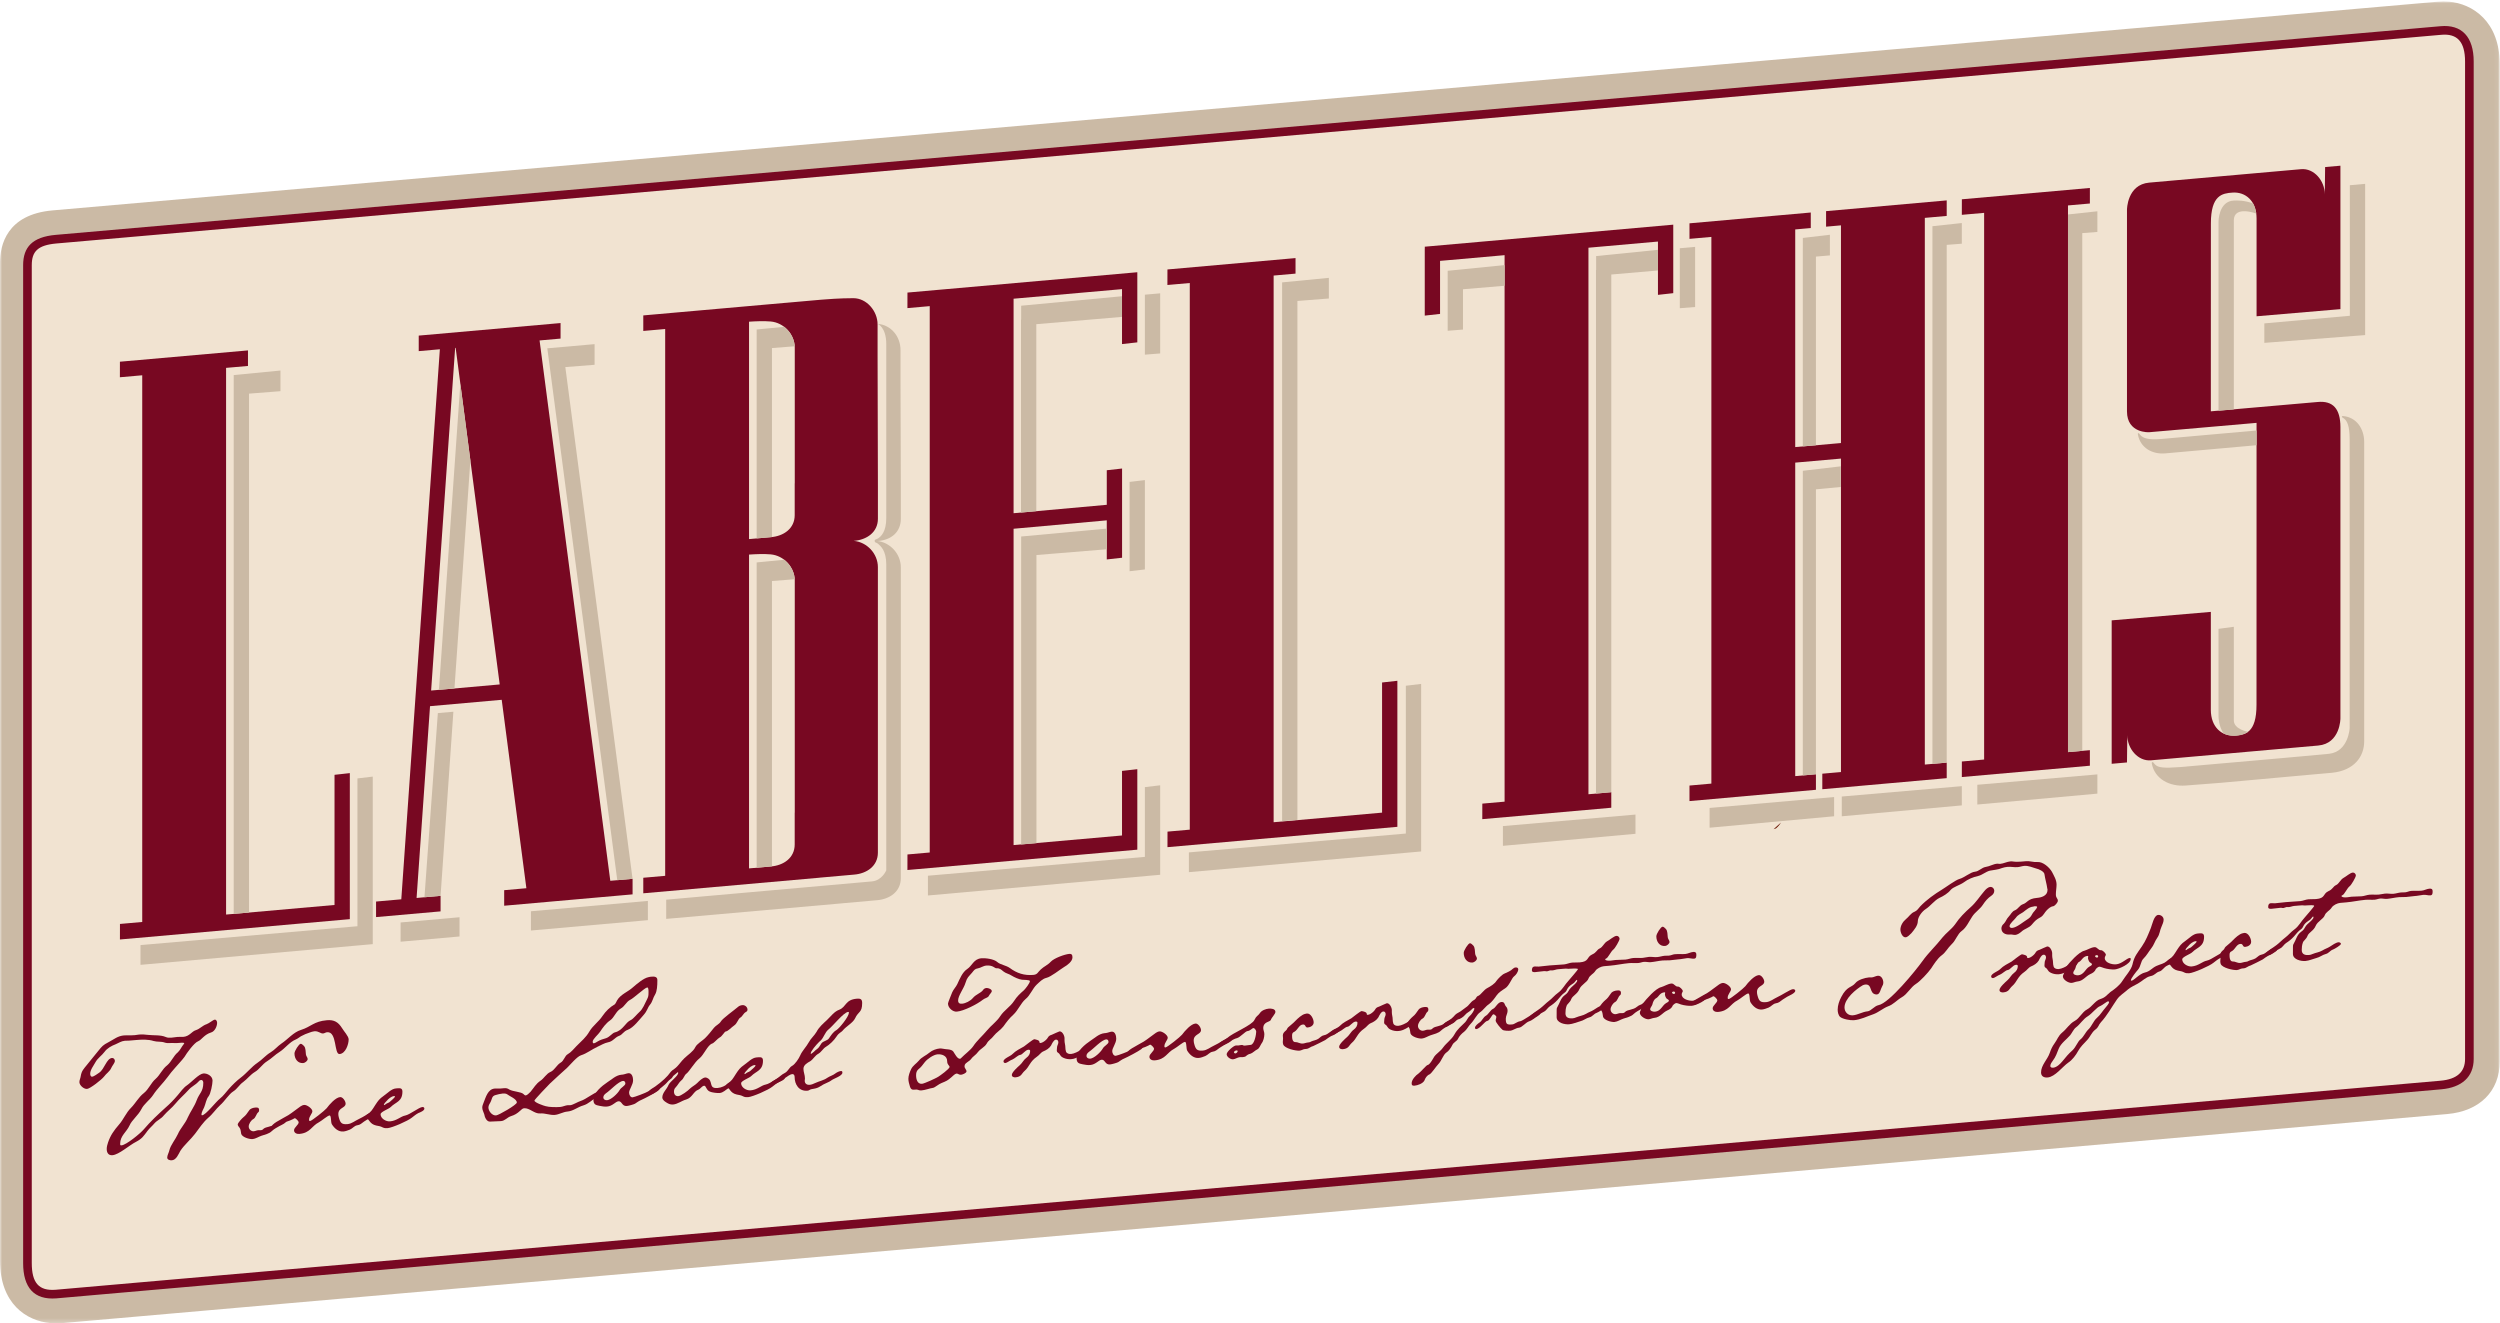 <?xml version="1.0" encoding="UTF-8" standalone="no"?>
<svg width="580px" height="307px" viewBox="0 0 580 307" version="1.1" xmlns="http://www.w3.org/2000/svg" xmlns:xlink="http://www.w3.org/1999/xlink">
    <!-- Generator: Sketch 3.8.3 (29802) - http://www.bohemiancoding.com/sketch -->
    <title>Title Card large</title>
    <desc>Created with Sketch.</desc>
    <defs>
        <polygon id="path-1" points="579.935 306.728 579.935 0.049 3.35222498e-05 0.049 3.35222498e-05 306.728 579.935 306.728"></polygon>
    </defs>
    <g id="Symbols" stroke="none" stroke-width="1" fill="none" fill-rule="evenodd">
        <g id="Title-Card-large">
            <g id="Page-1">
                <g id="Group-3" transform="translate(0, 0.287)">
                    <mask id="mask-2" fill="white">
                        <use xlink:href="#path-1"></use>
                    </mask>
                    <g id="Clip-2"></g>
                    <path d="M11.725,306.671 C6.056,306.175 3.35222498e-05,302.11 3.35222498e-05,292.187 L3.35222498e-05,60.682 C3.35222498e-05,56.553 1.578,49.484 12.144,48.529 L565.461,0.116 C566.386,0.031 567.307,0.026 568.186,0.104 C573.606,0.578 579.935,4.659 579.935,14.6 L579.935,246.017 C579.935,252.861 575.273,257.519 567.769,258.171 L14.409,306.676 C13.483,306.748 12.58,306.746 11.725,306.671" id="Fill-1" fill="#CBBAA5" mask="url(#mask-2)"></path>
                </g>
                <path d="M566.282,251.723 L12.983,300.223 C8.249,300.589 6.369,297.923 6.369,293.03 L6.369,61.525 C6.369,58.412 7.558,55.98 12.983,55.49 L566.282,7.078 C570.53,6.684 572.895,9.043 572.895,14.27 L572.895,245.688 C572.895,249.34 570.473,251.358 566.282,251.723" id="Fill-4" fill="#F1E3D1"></path>
                <path d="M12.905,299.224 C9.007,299.526 7.371,297.627 7.371,293.03 L7.371,61.525 C7.371,58.361 8.736,56.88 13.073,56.488 L566.369,8.076 C570.065,7.733 571.894,9.678 571.894,14.27 L571.894,245.688 C571.894,248.701 569.994,250.394 566.195,250.725 L12.895,299.225 L12.905,299.224 Z M13.07,301.22 L566.369,252.72 C571.127,252.307 573.897,249.838 573.897,245.688 L573.897,14.27 C573.897,8.564 571.131,5.622 566.189,6.081 L12.896,54.492 C7.527,54.977 5.368,57.321 5.368,61.525 L5.368,293.03 C5.368,298.703 7.882,301.622 13.06,301.221 L13.07,301.22 Z" id="Stroke-6" fill="#780822"></path>
                <path d="M411.467,192.375 C411.513,192.359 411.557,192.344 411.602,192.328 C411.742,192.279 411.884,192.231 412.025,192.183 C412.484,191.804 412.878,191.346 413.185,190.833 C412.613,191.349 412.041,191.863 411.467,192.375" id="Fill-8" fill="#671300"></path>
                <polygon id="Fill-10" fill="#780822" points="81.159 179.361 77.609 179.758 77.609 209.952 52.451 212.177 52.451 85.348 57.531 84.899 57.531 81.294 27.821 83.917 27.812 87.523 32.998 87.065 32.998 213.898 27.831 214.355 27.822 217.961 81.159 213.242 81.159 210.091 81.159 210.091"></polygon>
                <polygon id="Fill-12" fill="#CBBAA5" points="82.927 180.593 82.927 214.886 32.595 219.258 32.597 223.843 86.478 219.041 86.478 214.578 86.478 180.172"></polygon>
                <polygon id="Fill-14" fill="#CBBAA5" points="57.773 91.324 65.068 90.755 65.068 85.962 54.223 87.016 54.223 87.832 54.222 87.832 54.222 212.02 57.773 211.706"></polygon>
                <path d="M184.386,112.151 L184.369,112.141 L184.369,119.518 C184.369,122.611 181.822,124.407 178.768,124.629 L173.775,125.071 L173.775,74.634 L173.79,74.633 C175.342,74.525 177.262,74.451 178.791,74.585 C181.843,74.852 184.321,77.513 184.386,80.556 L184.386,112.151 Z M184.386,188.548 L184.369,188.538 L184.369,195.915 C184.369,199.008 181.822,200.804 178.768,201.026 L173.775,201.468 L173.775,128.662 C175.33,128.553 177.257,128.479 178.791,128.613 C181.843,128.881 184.321,131.541 184.386,134.584 L184.386,188.548 Z M203.674,120.36 L203.674,112.983 L203.599,82.647 L203.599,75.27 C203.599,72.177 201.081,69.187 197.998,69.179 C194.952,69.171 191.555,69.441 190.524,69.529 L190.213,69.557 C190.212,69.557 190.21,69.557 190.21,69.557 L190.21,69.557 L182.145,70.27 L182.145,70.265 L149.242,73.176 L149.242,73.181 L149.242,74.78 L149.242,76.78 L154.321,76.331 L154.321,203.191 L149.242,203.641 L149.242,207.245 L190.124,203.629 L190.124,203.621 L198.068,202.917 C201.123,202.695 203.669,200.899 203.669,197.806 L203.669,190.429 L203.669,138.952 L203.669,131.575 C203.669,128.482 201.162,125.755 198.068,125.484 L198.06,125.483 C201.114,125.262 203.674,123.453 203.674,120.36 L203.674,120.36 Z" id="Fill-16" fill="#780822"></path>
                <path d="M208.993,120.365 L208.993,112.989 L208.918,88.585 L208.918,81.209 C208.918,78.115 206.787,75.387 203.597,75.125 C203.597,75.125 205.615,75.852 205.615,79.86 L205.615,120.183 C205.615,123.454 204.338,124.509 203.674,124.929 C203.301,125.165 202.925,125.105 202.925,125.45 C202.925,125.965 203.314,125.824 203.674,126.132 C204.275,126.644 205.615,127.709 205.615,130.96 L205.615,201.909 C205.615,201.909 204.66,204.276 202.28,204.487 C199.899,204.699 154.56,208.725 154.56,208.725 L154.56,213.183 L195.443,209.567 L195.443,209.559 L203.387,208.855 C206.442,208.633 208.988,206.837 208.988,203.744 L208.988,196.367 L208.988,138.958 L208.988,131.582 C208.988,128.488 206.481,125.761 203.387,125.49 L203.674,125.515 C206.729,125.293 208.993,123.459 208.993,120.365" id="Fill-18" fill="#CBBAA5"></path>
                <path d="M179.094,80.75 L184.377,80.338 C184.377,80.338 184.378,77.746 181.928,75.821 L175.544,76.442 L175.544,77.258 L175.543,77.258 L175.543,124.915 L179.094,124.602 L179.094,80.75 Z" id="Fill-20" fill="#CBBAA5"></path>
                <path d="M179.094,134.794 L184.377,134.382 C184.377,134.382 184.378,131.789 181.928,129.865 L175.544,130.485 L175.544,131.301 L175.543,131.301 L175.543,201.311 L179.094,200.998 L179.094,134.794 Z" id="Fill-22" fill="#CBBAA5"></path>
                <polygon id="Fill-24" fill="#780822" points="263.858 79.427 263.858 63.907 263.858 63.907 263.858 63.158 210.531 67.875 210.522 71.481 215.697 71.023 215.697 197.778 210.531 198.235 210.522 201.841 263.858 197.123 263.858 193.971 263.858 193.971 263.858 178.451 260.308 178.848 260.308 193.832 235.151 196.057 235.151 122.671 256.771 120.72 256.771 129.791 260.321 129.394 260.321 108.697 256.771 109.094 256.771 117.115 235.151 119.066 235.151 69.302 260.308 67.077 260.308 79.824"></polygon>
                <polygon id="Fill-26" fill="#CBBAA5" points="265.611 198.795 215.279 203.167 215.281 207.751 269.161 202.95 269.161 198.486 269.161 182.191 265.611 182.612"></polygon>
                <polygon id="Fill-28" fill="#CBBAA5" points="265.612 111.382 262.061 111.803 262.061 132.524 265.612 132.111"></polygon>
                <polygon id="Fill-30" fill="#CBBAA5" points="265.611 68.367 265.611 82.282 269.161 81.998 269.161 68.051"></polygon>
                <polygon id="Fill-32" fill="#CBBAA5" points="240.422 75.211 260.293 73.519 260.293 68.726 236.907 70.925 236.907 74.159 236.872 74.163 236.872 118.911 240.422 118.59"></polygon>
                <polygon id="Fill-34" fill="#CBBAA5" points="236.907 128.333 236.906 128.333 236.906 195.929 240.456 195.615 240.456 128.766 256.771 127.429 256.771 122.635 236.907 124.471"></polygon>
                <polygon id="Fill-36" fill="#780822" points="324.19 157.941 320.64 158.338 320.64 188.532 295.483 190.757 295.483 63.93 300.562 63.479 300.562 59.874 270.847 62.513 270.838 66.118 276.029 65.657 276.029 192.478 270.862 192.935 270.853 196.541 324.19 191.822 324.19 188.671 324.19 188.671"></polygon>
                <polygon id="Fill-38" fill="#CBBAA5" points="326.154 159.091 326.154 193.384 275.822 197.756 275.824 202.341 329.705 197.539 329.705 193.076 329.705 158.67"></polygon>
                <polygon id="Fill-40" fill="#CBBAA5" points="301 69.823 308.295 69.253 308.295 64.46 297.45 65.514 297.45 66.33 297.449 66.33 297.449 190.518 301 190.204"></polygon>
                <polygon id="Fill-42" fill="#780822" points="330.552 57.234 330.551 57.701 330.543 57.702 330.543 73.222 334.093 72.825 334.093 60.525 349.066 59.197 349.066 185.985 343.9 186.441 343.891 190.047 373.818 187.395 373.818 183.79 368.52 184.266 368.52 57.472 384.646 56.042 384.646 68.408 388.196 68.012 388.196 55.727 388.196 52.491 388.196 52.122"></polygon>
                <polygon id="Fill-44" fill="#CBBAA5" points="389.717 57.591 389.717 71.506 393.267 71.222 393.267 57.274"></polygon>
                <polygon id="Fill-46" fill="#CBBAA5" points="348.677 196.233 379.433 193.443 379.433 188.979 348.675 191.648"></polygon>
                <polygon id="Fill-48" fill="#CBBAA5" points="370.303 62.641 370.268 62.645 370.268 184.11 373.819 183.79 373.819 63.688 384.656 62.751 384.656 57.958 370.303 59.406"></polygon>
                <polygon id="Fill-50" fill="#CBBAA5" points="349.077 66.296 349.077 61.502 335.862 62.822 335.862 62.827 335.862 67.407 335.862 76.742 339.412 76.458 339.412 67.108"></polygon>
                <polygon id="Fill-52" fill="#780822" points="451.637 50.095 451.637 46.49 423.65 48.985 423.65 52.59 427.104 52.282 427.104 102.785 416.493 103.724 416.493 53.228 420.099 52.907 420.099 49.302 391.96 51.811 391.96 55.416 397.04 54.963 397.04 181.794 391.96 182.247 391.96 185.852 421.296 183.233 421.296 179.628 416.493 180.06 416.493 107.328 427.104 106.39 427.104 179.114 422.776 179.497 422.776 183.102 451.637 180.531 451.637 176.926 446.558 177.379 446.558 50.548"></polygon>
                <polygon id="Fill-54" fill="#CBBAA5" points="396.628 192.029 425.514 189.373 425.514 184.909 396.628 187.444"></polygon>
                <polygon id="Fill-56" fill="#CBBAA5" points="418.254 111.023 418.253 111.023 418.253 179.901 421.296 179.628 421.296 113.522 427.072 112.979 427.072 108.185 418.254 109.223"></polygon>
                <polygon id="Fill-58" fill="#CBBAA5" points="448.325 52.481 448.325 53.296 448.324 53.296 448.324 177.22 451.637 176.918 451.637 56.81 455.143 56.538 455.143 51.745"></polygon>
                <polygon id="Fill-60" fill="#CBBAA5" points="421.296 59.529 424.536 59.255 424.536 54.461 418.254 55.202 418.254 57.581 418.253 57.581 418.253 103.569 421.296 103.299"></polygon>
                <polygon id="Fill-62" fill="#CBBAA5" points="427.29 189.379 455.143 186.851 455.143 182.387 427.29 184.794"></polygon>
                <polygon id="Fill-64" fill="#780822" points="484.851 47.212 484.851 43.608 455.152 46.235 455.143 49.84 460.318 49.383 460.318 176.211 455.152 176.668 455.143 180.274 484.851 177.646 484.851 174.041 479.772 174.49 479.772 47.662"></polygon>
                <polygon id="Fill-66" fill="#CBBAA5" points="479.775 49.753 479.775 50.568 479.774 50.568 479.774 174.492 483.087 174.19 483.087 54.082 486.592 53.811 486.592 49.017"></polygon>
                <polygon id="Fill-68" fill="#CBBAA5" points="458.739 186.651 486.592 184.123 486.592 179.659 458.739 182.066"></polygon>
                <path d="M512.914,95.427 L512.927,51.852 C512.913,45.234 515.593,44.85 517.929,44.681 C520.943,44.463 523.524,46.605 523.524,50.651 L523.524,73.376 L542.977,71.719 L542.977,38.442 L539.427,38.755 L539.352,45.07 C539.352,41.976 536.879,38.969 533.834,39.25 C530.758,39.534 498.619,42.368 498.619,42.368 C493.459,42.825 493.459,48.661 493.459,48.661 L493.459,95.436 C493.459,100.597 498.605,100.276 498.605,100.276 L523.523,98.104 L523.509,163.481 C523.524,170.1 520.843,170.484 518.508,170.653 C515.494,170.871 512.913,168.729 512.913,164.682 L512.913,141.958 L489.909,143.923 L489.909,177.2 L493.459,176.886 L493.534,170.572 C493.534,173.665 496.008,176.673 499.052,176.391 C502.129,176.107 537.817,172.966 537.817,172.966 C542.977,172.509 542.977,166.673 542.977,166.673 C542.977,166.673 542.978,103.372 542.978,99.109 C542.978,94.847 541.257,92.907 537.666,93.264 C532.775,93.691 512.914,95.427 512.914,95.427" id="Fill-70" fill="#780822"></path>
                <path d="M543.6,96.523 C543.6,96.523 543.319,96.498 543.319,96.629 C543.319,96.888 543.527,96.857 543.887,97.164 C544.488,97.677 545.121,98.68 545.121,101.931 L545.121,168.935 C545.121,168.935 544.849,174.363 540.362,174.877 C539.708,174.952 536.89,175.211 533.155,175.547 L533.151,175.543 C533.151,175.543 531.76,175.669 529.593,175.865 C519.893,176.729 507.237,177.834 507.237,177.834 L507.251,177.843 C506.687,177.89 506.202,177.929 505.817,177.959 C501.872,178.264 500.713,178.064 500.027,177.418 C499.615,177.03 499.629,176.785 499.316,176.81 C499.156,176.822 499.217,177.145 499.217,177.145 C499.881,180.7 503.311,182.534 507.065,182.243 L515.158,181.618 L532.466,180.05 L534.949,179.831 L534.949,179.825 L536.497,179.685 L540.999,179.286 C546.124,178.783 548.499,175.562 548.494,171.979 L548.494,166.631 L548.494,109.222 L548.494,102.552 C548.494,99.459 546.694,96.794 543.6,96.523" id="Fill-72" fill="#CBBAA5"></path>
                <path d="M518.246,51.136 C518.247,47.583 523.456,49.545 523.456,49.545 C523.456,49.545 523.352,48.358 522.716,47.208 C520.752,46.469 519.067,46.493 518.246,46.529 C514.714,46.683 514.696,51.365 514.696,51.412 L514.695,51.414 L514.695,95.301 L518.246,94.988 L518.246,51.136 Z" id="Fill-74" fill="#CBBAA5"></path>
                <path d="M514.696,145.892 L514.696,166.234 L514.697,166.236 C514.697,166.257 514.702,168.545 515.903,170.193 C518.917,171.522 521.46,169.921 521.553,169.776 C521.553,169.776 518.247,169.232 518.246,167.133 L518.246,145.412 L514.696,145.892 Z" id="Fill-76" fill="#CBBAA5"></path>
                <path d="M502.356,105.184 L508.923,104.597 L523.522,103.291 L523.523,99.872 C523.523,99.872 505.579,101.471 501.447,101.84 C498.246,102.127 497.202,101.577 496.645,101.017 C496.31,100.681 496.322,100.468 496.068,100.491 C495.938,100.503 495.988,100.784 495.988,100.784 C496.527,103.878 499.31,105.457 502.356,105.184" id="Fill-78" fill="#CBBAA5"></path>
                <polygon id="Fill-80" fill="#CBBAA5" points="545.162 42.971 545.162 73.262 525.326 75.026 525.326 79.543 548.713 77.74 548.713 73.14 548.713 72.946 548.713 42.654"></polygon>
                <path d="M100.02,160.205 L105.593,80.716 L105.712,80.706 L115.932,158.79 L100.02,160.205 Z M141.588,204.346 L125.18,78.983 L130.049,78.553 L130.049,74.948 L97.145,77.859 L97.145,81.463 L102.048,81.03 L93.101,208.64 L87.246,209.158 L87.246,212.763 L102.212,211.44 L102.212,207.835 L96.646,208.327 L99.765,163.833 L116.398,162.354 L122.12,206.068 L116.97,206.523 L116.97,210.128 L146.758,207.493 L146.758,203.888 L141.588,204.346 Z" id="Fill-82" fill="#780822"></path>
                <polygon id="Fill-84" fill="#CBBAA5" points="143.206 204.202 146.756 203.888 131.155 85.162 137.941 84.633 137.941 79.839 126.976 80.81 127.578 85.373"></polygon>
                <polygon id="Fill-86" fill="#CBBAA5" points="92.936 218.476 106.613 217.263 106.613 212.799 92.94 214.01"></polygon>
                <polygon id="Fill-88" fill="#CBBAA5" points="123.173 211.414 123.173 215.88 150.309 213.476 150.309 209.013"></polygon>
                <polygon id="Fill-90" fill="#CBBAA5" points="101.831 160.044 105.434 159.724 109.13 106.825 106.796 88.989"></polygon>
                <polygon id="Fill-92" fill="#CBBAA5" points="105.184 165.12 101.581 165.44 98.472 208.165 102.212 207.835"></polygon>
                <path d="M78.787,244.539 C77.46,244.653 78.241,239.273 75.891,239.475 C75.534,239.506 75.278,239.738 74.972,239.765 C74.308,239.822 73.952,239.168 72.93,239.256 C72.573,239.287 72.164,239.427 71.806,239.563 C71.142,239.778 70.478,240.046 69.813,240.419 C69.404,240.664 69.096,240.954 68.637,241.151 C67.154,241.752 66.18,243.203 64.85,244.054 C63.827,244.668 63.008,245.58 61.985,246.194 C60.809,246.927 60.193,248.084 59.119,248.703 C58.096,249.317 57.378,250.325 56.406,251.04 C55.537,251.641 55.024,252.633 54.154,253.181 C53.131,253.795 52.105,255.513 51.082,256.391 C50.058,257.321 49.34,258.486 48.265,259.368 C47.088,260.417 46.216,261.754 45.243,263.047 C44.269,264.341 42.734,265.631 41.862,266.968 C41.4,267.745 40.937,269.1 39.865,269.192 C39.456,269.227 38.792,269.073 38.794,268.547 C38.795,268.021 39.206,267.354 39.309,266.819 C39.568,265.692 40.746,264.276 41.26,263.127 C41.876,261.706 42.951,260.72 43.568,259.246 C44.185,257.878 45.107,256.694 45.622,255.282 C46.239,253.598 47.159,253.309 47.165,251.204 C47.165,250.888 47.013,250.533 46.656,250.564 C46.349,250.59 46.195,250.761 45.991,250.989 C45.325,251.73 44.405,252.073 43.688,252.923 C42.715,254.006 41.589,254.945 40.718,256.019 C39.898,257.037 38.824,257.813 38.004,258.778 C37.389,259.567 36.469,259.909 35.854,260.594 C35.342,261.216 34.677,261.746 34.216,262.365 C33.293,263.602 32.986,264.154 31.554,264.909 C30.02,265.672 27.614,267.878 26.082,268.01 C25.163,268.089 24.756,267.439 24.759,266.545 C24.76,266.019 24.915,265.532 25.069,265.045 C25.636,263.366 26.456,262.243 27.582,260.937 C28.658,259.739 29.224,258.165 30.401,257.011 C31.477,255.919 32.144,254.547 33.372,253.6 C34.498,252.714 35.013,251.249 36.087,250.315 C37.162,249.381 37.625,248.026 38.802,247.135 C39.826,246.259 40.238,244.961 41.262,244.136 C41.824,243.614 42.082,242.908 42.594,242.285 L42.748,242.062 C42.748,241.957 42.595,241.97 42.544,241.921 C42.187,241.9 41.88,241.926 41.522,241.957 C41.165,241.987 40.808,242.018 40.501,241.992 C39.736,241.9 38.918,242.128 38.204,241.874 C37.388,241.576 36.469,241.76 35.652,241.515 C34.326,241.102 32.947,241.169 31.619,241.282 L29.985,241.423 C29.628,241.454 29.321,241.428 28.964,241.458 C28.147,241.529 27.584,241.945 26.817,242.274 C25.897,242.617 24.874,243.178 24.259,244.02 C23.644,244.862 22.673,245.471 22.159,246.41 C21.749,247.182 20.929,248.199 20.927,249.094 C20.926,249.409 21.027,249.822 21.384,249.791 C21.793,249.756 22.663,249.102 23.021,248.861 C24.248,248.019 24.715,245.559 25.992,245.449 C26.349,245.418 26.654,245.76 26.653,246.128 C26.652,246.602 26.038,247.233 25.832,247.725 C25.472,248.597 24.654,249.036 24.141,249.764 C23.578,250.496 20.917,252.566 20.202,252.628 C19.436,252.694 18.418,251.782 18.42,251.045 C18.421,250.572 18.677,250.129 18.73,249.651 C18.937,248.423 19.398,248.015 20.166,247.055 C20.986,245.985 21.908,244.959 22.779,243.832 C23.702,242.7 23.855,242.476 25.185,241.783 C26.514,241.09 27.282,240.341 28.814,240.209 C29.07,240.187 29.274,240.222 29.529,240.2 C30.091,240.204 30.601,240.213 31.265,240.156 L32.235,240.02 C32.95,239.958 33.665,240.002 34.38,240.098 C35.707,240.247 37.239,240.063 38.463,240.589 C38.871,240.765 39.279,240.782 39.739,240.742 C40.25,240.698 40.76,240.602 41.22,240.563 C41.68,240.523 42.088,240.593 42.497,240.558 C44.029,240.426 44.44,239.286 45.462,238.988 C46.382,238.698 46.997,237.909 47.917,237.619 C48.53,237.409 49.451,236.593 49.809,236.562 C50.217,236.527 50.37,236.988 50.369,237.303 C50.366,238.145 49.801,239.298 48.984,239.527 C47.349,240.035 46.783,241.242 45.966,241.574 C45.046,241.917 43.303,244.329 42.79,245.215 C42.124,246.113 41.356,246.864 40.639,247.714 C40.024,248.398 39.41,249.135 38.897,249.863 C37.821,251.323 36.49,252.543 35.516,254.047 C34.747,255.217 33.416,256.068 32.8,257.331 C32.03,258.818 30.598,259.835 30.033,261.146 C29.365,262.624 27.882,263.488 27.877,265.33 C27.876,265.593 27.876,265.751 28.182,265.725 C29.305,265.628 32.529,262.983 33.349,262.019 C34.886,260.203 36.677,258.524 38.418,256.953 C39.441,256.077 40.363,255.103 41.234,254.081 C41.797,253.401 42.618,252.279 43.385,251.792 C44.356,251.13 46.149,249.134 47.171,249.046 C48.09,248.967 49.313,249.651 49.31,250.704 C49.308,251.493 48.893,253.738 48.381,254.361 C47.818,255.041 47.712,256.102 47.353,256.922 C47.147,257.307 46.737,258.132 46.735,258.553 C46.735,258.658 46.786,258.759 46.888,258.75 C47.757,258.676 50.114,255.58 51.035,254.869 C51.802,254.277 52.417,253.383 53.083,252.641 C53.954,251.672 54.875,250.751 55.899,249.98 C57.229,248.971 58.356,247.506 59.686,246.602 C60.811,245.874 61.58,244.862 62.808,244.125 C63.728,243.572 64.394,242.726 65.264,242.125 C66.747,241.155 68.08,239.463 69.817,238.945 C72.167,238.217 72.784,236.954 75.848,236.691 C77.533,236.546 78.502,237.147 79.366,238.545 C79.772,239.246 80.892,240.413 80.89,241.149 C80.887,242.307 80.167,244.421 78.787,244.539" id="Fill-94" fill="#780822"></path>
                <path d="M70.355,246.632 C69.078,246.742 68.316,245.65 68.319,244.387 C68.321,243.808 69.346,242.195 69.755,242.159 C70.01,242.138 70.316,242.479 70.52,242.672 C70.977,243.159 70.873,244.01 70.973,244.632 C71.023,245.049 71.38,245.334 71.379,245.702 C71.378,246.123 70.764,246.597 70.355,246.632 M64.801,261.261 C64.187,261.629 63.624,261.888 63.062,262.41 C62.447,263.041 61.425,263.234 60.607,263.515 C59.994,263.726 59.278,264.208 58.614,264.265 C57.848,264.331 56.216,263.84 55.963,263.073 C55.862,262.608 55.863,262.029 55.609,261.683 C55.456,261.433 55.151,261.196 55.152,260.881 C55.153,260.512 56.177,259.425 56.484,259.188 C57.047,258.771 57.406,258.162 57.816,257.6 C58.123,257.153 58.737,256.995 59.247,256.951 C59.707,256.912 60.115,256.929 60.114,257.561 C60.113,257.771 60.061,257.933 59.908,258.051 C59.448,258.407 59.343,259.31 58.78,259.622 C58.269,259.876 57.705,260.714 57.703,261.345 C57.702,261.976 58.262,262.507 58.875,262.454 C59.232,262.423 59.539,262.239 59.896,262.208 C60.05,262.195 60.254,262.23 60.458,262.213 C60.765,262.186 60.918,262.121 61.123,261.892 C61.686,261.371 62.962,261.472 63.781,260.77 C64.395,260.243 64.752,260.318 65.11,260.024 C65.366,259.844 65.673,259.66 65.979,259.634 C66.184,259.616 66.49,259.643 66.489,259.906 C66.488,260.537 65.261,261.011 64.801,261.261" id="Fill-96" fill="#780822"></path>
                <path d="M86.505,259.026 C85.79,259.351 85.176,259.719 84.46,260.202 C83.846,260.623 83.641,260.956 82.823,261.079 C82.211,261.184 81.8,261.798 81.187,262.062 C80.676,262.263 80.165,262.465 79.654,262.509 C78.48,262.61 77.563,261.742 77.004,260.843 C76.698,260.396 76.907,258.747 76.448,258.786 C75.988,258.826 74.606,260.05 73.993,260.365 C72.254,261.252 71.994,262.852 69.441,263.071 C68.879,263.12 68.216,262.861 68.218,262.229 C68.22,261.546 69.294,260.98 69.295,260.348 C69.296,260.138 68.634,259.406 68.379,259.427 C68.277,259.436 68.123,259.555 68.021,259.616 C66.998,260.178 65.925,260.27 65.005,260.927 C64.647,261.169 64.238,261.414 63.829,261.45 C63.676,261.463 63.114,261.458 63.115,261.248 C63.116,260.88 64.241,260.204 64.497,260.077 C65.264,259.59 66.082,259.204 66.9,258.713 C67.872,258.103 68.742,257.345 69.714,256.683 C69.97,256.503 70.276,256.371 70.583,256.345 C71.196,256.292 72.469,257.182 72.468,257.814 C72.466,258.34 71.699,258.984 71.697,259.774 C71.696,259.984 71.747,260.085 71.951,260.067 C72.359,260.032 75.379,257.616 75.789,257.107 C76.403,256.265 77.838,254.616 78.91,254.524 C79.523,254.471 80.184,255.466 80.182,256.045 C80.179,257.098 78.495,256.927 78.491,258.453 C78.49,258.716 78.541,258.975 78.591,259.181 C78.945,260.518 79.25,260.913 80.629,260.794 C81.599,260.711 82.367,260.013 83.236,259.623 C84.156,259.229 86.202,257.843 86.815,257.79 C87.019,257.772 87.377,257.846 87.376,258.163 C87.375,258.531 86.812,258.842 86.505,259.026" id="Fill-98" fill="#780822"></path>
                <path d="M91.419,254.29 C90.806,254.343 90.09,254.931 89.68,255.439 C89.526,255.61 89.065,256.071 89.065,256.281 C89.065,256.334 89.065,256.387 89.166,256.378 C89.268,256.369 89.422,256.198 89.524,256.137 C89.832,255.9 90.24,255.864 90.496,255.579 C90.752,255.294 91.622,254.693 91.623,254.378 C91.623,254.272 91.521,254.281 91.419,254.29 M97.075,258.223 C96.564,258.477 96.001,258.946 95.541,259.301 C94.62,260.065 90.99,261.639 89.917,261.731 C89.56,261.762 89.152,261.745 88.795,261.565 C88.285,261.293 87.877,261.223 87.264,261.118 C85.733,260.776 85.635,259.575 85.175,259.614 C84.92,259.636 84.665,259.5 84.665,259.237 C84.666,258.974 84.922,258.794 85.076,258.623 C86.15,257.952 86.355,257.461 87.073,256.347 C87.74,255.343 87.996,254.953 89.019,254.233 C89.889,253.632 90.811,252.607 91.832,252.518 L92.292,252.479 C92.905,252.426 93.364,252.492 93.362,253.281 C93.355,255.596 91.772,255.68 90.646,256.829 C90.236,257.285 88.294,257.926 88.293,258.505 C88.29,259.504 89.564,260.236 90.484,260.157 C92.067,260.021 92.938,258.999 94.01,258.802 C95.083,258.604 97.181,256.898 97.998,256.828 C98.254,256.806 98.457,256.947 98.457,257.21 C98.455,257.683 97.433,258.087 97.075,258.223" id="Fill-100" fill="#780822"></path>
                <path d="M150.456,229.96 C150.457,229.591 150.407,229.07 150.152,229.092 C149.59,229.14 147.031,231.57 146.213,231.956 C145.293,232.403 144.932,233.486 144.012,233.986 C142.887,234.609 142.525,236.06 141.553,236.723 C140.581,237.384 139.813,238.45 139.197,239.398 C138.838,239.954 137.508,241.069 137.506,241.647 C137.506,241.858 137.556,242.064 137.76,242.046 C138.016,242.024 138.374,241.783 138.578,241.66 C139.243,241.235 139.908,241.073 140.623,240.853 C141.44,240.572 142.056,239.678 142.618,239.525 C144.611,239.037 145.024,237.213 146.404,236.621 C146.864,236.424 147.837,235.235 148.298,234.828 C149.22,234.012 149.529,232.933 150.093,231.885 C150.401,231.28 150.453,231.012 150.455,230.329 L150.456,229.96 Z M117.662,253.875 C117.407,253.686 116.947,253.673 116.59,253.704 C116.079,253.748 115.466,253.906 114.955,254.055 C114.035,254.292 114.187,255.015 113.776,255.735 C113.571,256.121 113.315,256.458 113.313,256.932 C113.311,257.774 114.176,258.856 115.095,258.777 C115.708,258.725 119.902,256.312 119.903,255.786 C119.905,254.944 118.171,254.305 117.662,253.875 L117.662,253.875 Z M152.505,227.627 C152.502,228.574 152.447,229.947 151.986,230.723 C151.473,231.503 151.42,232.35 150.805,233.087 C150.19,233.823 150.239,234.45 149.266,235.533 C148.344,236.559 146.961,238.415 145.683,238.893 C144.558,239.305 144.454,240.05 143.586,240.335 C142.666,240.678 142.203,241.612 141.08,241.813 C140.16,241.998 139.444,242.48 138.575,242.871 C137.297,243.454 136.171,244.393 134.791,244.827 C133.871,245.116 132.335,246.985 131.567,247.734 C130.236,248.954 128.905,250.12 127.574,251.392 C127.215,251.738 123.989,255.119 123.989,255.33 C123.988,255.804 126.232,256.558 126.589,256.632 C127.405,256.878 129.09,256.89 130.01,256.811 C130.572,256.763 131.134,256.451 131.747,256.399 C131.9,256.386 132.104,256.421 132.308,256.403 C132.921,256.351 134.046,255.623 134.762,255.403 C135.937,255.039 137.933,253.394 138.75,253.324 C138.954,253.307 139.311,253.381 139.311,253.644 C139.31,254.012 138.594,254.39 138.389,254.565 C137.264,255.241 136.547,256.092 135.321,256.46 C133.992,256.837 133.019,257.763 131.641,257.881 C130.619,257.969 129.699,258.574 128.728,258.657 C127.554,258.758 126.483,258.219 125.308,258.32 C123.98,258.434 122.861,257.005 121.584,257.115 C121.227,257.146 120.971,257.431 120.715,257.663 C119.947,258.36 119.435,258.667 118.516,258.957 C117.647,259.242 117.185,260.018 116.215,260.101 C115.398,260.172 114.581,260.137 113.713,260.211 C112.896,260.282 112.439,259.164 112.339,258.489 C112.187,257.975 111.882,257.528 111.884,256.949 C111.885,256.581 112.039,256.199 112.193,255.818 C112.707,254.564 113.172,252.683 114.755,252.547 C115.164,252.511 115.623,252.577 116.032,252.542 L116.951,252.463 C117.462,252.419 117.768,252.498 118.175,252.779 C119.093,253.279 120.88,253.283 121.44,253.813 C121.593,253.958 121.746,254.155 122.001,254.133 C122.307,254.107 122.82,253.537 123.075,253.305 C123.844,252.397 124.358,251.405 125.38,250.739 C126.199,250.195 126.763,249.094 127.684,248.7 C128.655,248.301 129.117,247.103 130.038,246.551 C130.856,246.112 131.013,244.941 131.728,244.564 C132.495,244.13 133.111,243.341 133.725,242.709 C134.903,241.503 135.926,240.731 136.747,239.293 C137.568,237.907 138.897,237.056 139.769,235.719 C140.589,234.543 141.46,233.68 142.636,233 C142.738,232.938 143.149,232.167 143.149,232.114 C143.97,230.676 145.707,230.105 146.833,229.062 C147.704,228.303 149.341,226.9 150.465,226.698 C150.721,226.623 150.925,226.605 151.18,226.584 C151.793,226.531 152.508,226.575 152.506,227.364 L152.505,227.627 Z" id="Fill-102" fill="#780822"></path>
                <path d="M144.577,250.772 C143.453,250.868 141.609,252.973 140.586,253.64 C140.279,253.877 139.972,254.166 139.971,254.587 C139.97,255.06 140.429,255.284 140.838,255.249 C141.756,255.17 143.292,253.723 143.754,252.894 C144.062,252.289 145.084,251.885 145.086,251.359 C145.087,251.044 144.883,250.745 144.577,250.772 M152.638,253.077 C152.024,253.551 149.518,254.871 148.751,255.2 C148.24,255.402 147.78,255.757 147.319,256.059 C146.961,256.248 145.837,256.555 145.429,256.59 C144.254,256.691 144.309,255.424 143.492,255.495 C142.777,255.556 142.161,256.608 140.834,256.722 C140.22,256.775 139.659,256.665 139.098,256.556 C138.128,256.376 137.669,256.206 137.672,255.048 C137.677,253.522 139.723,251.873 140.9,251.088 C141.872,250.478 142.896,249.443 144.172,249.333 L144.377,249.316 C144.887,249.272 145.348,249.022 145.807,248.982 C146.625,248.912 146.877,249.942 146.875,250.626 C146.872,251.679 145.95,252.758 145.948,253.495 C145.947,253.968 146.251,254.626 146.762,254.582 C147.17,254.547 149.879,253.525 150.34,253.222 C150.8,252.919 152.078,252.178 152.589,252.134 C152.793,252.117 153.1,252.196 153.099,252.406 C153.098,252.669 152.791,252.959 152.638,253.077" id="Fill-104" fill="#780822"></path>
                <path d="M173.009,234.807 C172.446,235.119 172.291,235.763 171.779,236.07 C171.217,236.381 171.061,237.447 170.294,237.934 C169.731,238.298 168.911,239.263 168.35,239.311 C168.094,239.333 167.53,240.433 166.967,240.692 C166.405,241.004 165.687,241.96 165.228,242.105 C164.206,242.403 163.28,244.745 162.308,245.512 C161.08,246.46 160.002,248.551 159.183,249.147 C158.774,249.446 158.618,250.248 158.056,250.665 C157.544,251.077 157.236,251.787 156.723,252.305 C156.468,252.537 156.365,252.915 156.364,253.23 C156.362,253.914 156.718,254.357 157.382,254.3 C157.995,254.247 159.632,253.054 160.093,252.541 C160.656,252.02 161.269,251.756 161.781,251.239 C162.242,250.778 162.959,250.033 163.623,249.976 C163.725,249.967 163.878,250.007 163.98,250.05 C165.612,250.699 164.228,252.607 166.475,252.413 C168.416,252.246 169.492,250.681 170.412,250.602 C170.616,250.584 170.769,250.782 170.768,250.992 C170.767,251.465 169.437,252.159 169.079,252.4 C168.363,252.829 167.8,253.509 166.932,253.584 C166.472,253.624 165.145,253.475 164.686,253.251 C163.819,252.905 163.822,251.852 163.362,251.892 C162.852,251.936 162.543,252.593 162.032,252.795 C160.857,253.212 160.649,254.65 159.167,255.094 C158.093,255.396 157.224,256.155 156.151,256.247 C155.844,256.273 155.538,256.247 155.232,256.115 C154.722,255.896 153.652,255.304 153.654,254.62 C153.657,253.515 154.68,252.744 155.092,251.709 C155.451,250.889 157.344,249.674 157.346,248.885 C157.346,248.832 157.295,248.784 157.244,248.736 C157.193,248.74 156.63,249.314 156.476,249.38 C155.914,249.744 156.168,249.985 155.503,250.411 C155.043,250.713 154.736,251.213 154.326,251.564 C153.61,252.152 151.716,253.893 150.847,253.967 C150.694,253.98 150.49,253.893 150.388,253.796 L150.338,253.643 C150.338,253.327 150.799,252.867 151.055,252.687 C152.231,252.007 154.073,250.534 154.944,249.512 C155.61,248.718 155.56,248.564 156.48,247.959 C157.401,247.301 157.966,246.253 158.785,245.499 C159.553,244.749 160.832,243.955 161.294,242.969 C161.704,242.145 162.88,241.517 163.546,240.881 C164.314,240.131 164.98,239.285 165.646,238.439 C166.107,237.873 166.874,237.597 167.233,236.987 C167.643,236.268 170.355,234.352 171.225,233.593 C171.481,233.36 171.838,233.224 172.247,233.189 C172.809,233.141 173.42,233.614 173.419,234.246 C173.418,234.509 173.264,234.68 173.009,234.807" id="Fill-106" fill="#780822"></path>
                <path d="M175.067,247.098 C174.454,247.15 173.738,247.738 173.328,248.247 C173.174,248.418 172.713,248.878 172.713,249.088 C172.713,249.141 172.713,249.194 172.814,249.186 C172.917,249.177 173.07,249.006 173.172,248.944 C173.48,248.707 173.888,248.672 174.144,248.387 C174.4,248.102 175.27,247.501 175.271,247.186 C175.271,247.08 175.169,247.089 175.067,247.098 M180.723,251.03 C180.212,251.285 179.649,251.754 179.189,252.109 C178.268,252.872 174.638,254.447 173.565,254.539 C173.208,254.57 172.8,254.553 172.443,254.373 C171.933,254.101 171.525,254.031 170.912,253.926 C169.381,253.584 169.283,252.382 168.823,252.422 C168.568,252.444 168.313,252.308 168.313,252.045 C168.314,251.782 168.57,251.602 168.724,251.431 C169.798,250.76 170.003,250.269 170.721,249.155 C171.388,248.151 171.644,247.761 172.667,247.041 C173.537,246.44 174.459,245.414 175.48,245.326 L175.94,245.287 C176.553,245.234 177.012,245.3 177.01,246.089 C177.003,248.404 175.42,248.488 174.294,249.637 C173.884,250.093 171.942,250.733 171.941,251.312 C171.938,252.312 173.212,253.044 174.132,252.965 C175.715,252.829 176.586,251.807 177.658,251.61 C178.731,251.412 180.829,249.706 181.646,249.636 C181.902,249.614 182.105,249.754 182.105,250.017 C182.103,250.491 181.081,250.895 180.723,251.03" id="Fill-108" fill="#780822"></path>
                <path d="M196.902,234.804 C196.851,234.756 196.748,234.765 196.748,234.765 C195.676,234.91 193.216,238.067 192.142,238.896 C191.425,239.484 191.116,240.668 190.45,241.356 C190.041,241.654 188.812,242.97 188.298,243.856 C188.248,243.913 188.094,244.189 188.093,244.347 C188.093,244.452 188.093,244.505 188.144,244.501 C188.195,244.496 188.348,244.43 188.809,244.022 C189.065,243.79 189.321,243.505 189.474,243.439 C189.986,243.132 190.243,242.531 190.601,242.027 C191.011,241.518 191.931,241.439 192.29,240.935 C192.802,240.207 193.263,239.431 194.031,238.997 C194.747,238.567 196.899,235.909 196.952,234.958 C196.953,234.8 196.902,234.804 196.902,234.804 M198.378,236.255 C197.916,237.242 196.433,238.054 195.665,238.909 C195.101,239.641 194.744,239.461 194.078,240.466 C193.514,241.356 192.438,242.395 191.569,242.891 C190.955,243.259 190.596,244.027 189.88,244.456 C189.062,244.895 188.702,245.715 187.986,246.197 C187.321,246.57 186.401,247.07 186.398,247.965 C186.396,248.701 186.752,249.408 186.749,250.197 C186.749,250.355 186.697,250.516 186.697,250.727 C186.695,251.411 187.205,251.736 187.869,251.679 C188.277,251.644 188.737,251.446 189.146,251.253 C189.964,250.867 191.19,250.604 191.907,250.069 C192.521,249.648 193.287,249.477 193.85,249.007 C194.157,248.771 194.719,248.512 195.077,248.481 C195.383,248.455 195.434,248.608 195.433,248.872 C195.431,249.608 193.489,250.196 192.927,250.612 C192.261,251.143 191.188,251.393 190.37,251.99 C189.193,252.775 188.377,252.477 187.763,252.898 C187.61,253.016 187.456,253.029 187.303,253.042 C185.363,253.209 184.346,251.613 184.351,249.824 C184.352,249.456 184.149,249.158 183.791,249.188 C182.923,249.263 181.079,251.105 179.905,251.417 C179.649,251.491 179.444,251.666 179.189,251.688 C179.036,251.701 178.781,251.565 178.781,251.408 C178.782,251.04 179.702,250.592 179.958,250.413 C180.725,249.978 181.289,249.298 182.107,248.912 C182.823,248.535 183.132,247.614 183.745,247.298 C184.461,246.921 185.333,245.584 185.641,244.873 C186.104,243.781 187.076,242.856 187.641,241.808 C188.103,240.927 188.921,240.278 189.435,239.392 C189.999,238.291 190.972,237.471 191.842,236.66 C192.763,235.792 193.532,234.673 194.708,234.257 C196.394,233.585 196.041,231.932 198.799,231.695 C199.617,231.625 200.025,231.8 200.022,232.695 C200.016,235.01 199.149,234.559 198.378,236.255" id="Fill-110" fill="#780822"></path>
                <path d="M219.742,246.203 C219.746,244.939 218.521,244.519 217.5,244.607 C216.581,244.686 215.149,245.65 214.534,246.44 C214.072,247.058 213.662,247.62 213.049,248.093 C212.639,248.444 212.536,248.926 212.534,249.452 C212.532,250.4 212.835,251.531 213.907,251.439 C214.469,251.391 217.128,250.162 217.69,249.798 C217.997,249.614 220.299,247.996 220.3,247.523 C220.301,247.207 219.74,247.044 219.742,246.203 M246.863,224.353 C245.789,225.025 243.845,226.612 242.772,226.862 C241.801,227.103 241.238,227.783 240.521,228.423 C239.497,229.406 239.033,230.918 237.908,231.804 C236.782,232.796 236.216,234.37 235.089,235.413 C234.168,236.23 233.502,237.128 232.784,238.137 C232.118,238.984 231.198,239.484 230.532,240.33 C230.019,241.058 229.355,241.272 228.893,242.154 C228.431,242.93 227.46,243.33 226.896,244.061 C226.435,244.733 225.668,245.114 225.258,245.729 C224.899,246.233 224.03,246.517 223.824,247.061 C223.824,247.114 223.773,247.224 223.772,247.434 C223.771,247.803 224.23,248.184 224.229,248.552 C224.228,248.973 223.256,249.32 222.95,249.346 C222.49,249.385 222.236,249.039 221.93,249.065 C221.572,249.096 221.06,249.614 220.804,249.846 C219.832,250.719 219.576,250.793 218.452,251.259 C217.839,251.469 216.917,252.285 216.509,252.372 C215.64,252.5 214.669,252.899 213.801,252.973 C213.494,253 213.239,252.969 212.984,252.833 C212.729,252.75 212.474,252.772 212.219,252.794 C211.759,252.834 211.35,252.869 211.097,252.048 C210.946,251.483 210.743,250.922 210.745,250.29 C210.747,249.554 211.055,248.738 211.363,248.08 C211.774,247.203 212.593,246.765 213.156,246.085 C213.822,245.238 214.844,244.887 215.663,244.185 C216.277,243.66 217.249,243.313 218.015,243.247 C218.27,243.225 218.474,243.261 218.678,243.295 C219.443,243.493 220.72,243.33 221.178,243.975 C221.483,244.422 222.092,245.685 222.705,245.632 C222.858,245.619 222.961,245.505 223.063,245.391 C223.831,244.588 225.161,243.632 225.777,242.737 C226.699,241.343 227.928,240.343 228.953,239.098 C229.926,237.909 231.256,237.006 232.076,235.725 C232.948,234.388 234.38,233.581 235.251,232.243 C235.918,231.187 236.686,230.489 237.556,229.73 C237.914,229.384 238.939,228.086 238.94,227.612 C238.941,227.297 237.307,227.332 237.103,227.297 C236.337,227.205 235.318,226.714 234.706,226.346 C234.094,225.925 233.329,225.833 232.769,225.355 C232.31,224.974 231.903,224.588 231.239,224.645 C230.728,224.689 230.424,223.873 228.841,224.009 C228.075,224.075 227.563,224.54 226.899,224.65 C226.133,224.768 225.979,225.097 225.517,225.663 C224.698,226.627 224.391,226.707 223.979,228.057 C223.618,229.298 222.286,230.991 222.283,232.096 C222.281,232.727 222.638,232.907 223.2,232.858 C224.017,232.788 225.142,232.218 225.706,231.539 C226.423,230.688 227.445,230.442 228.008,229.763 C228.213,229.429 228.469,229.249 228.877,229.214 C229.235,229.183 230.102,229.477 230.101,229.951 C230.1,230.214 229.588,230.679 229.434,231.008 C229.229,231.499 228.462,231.565 228.053,231.915 C226.723,232.977 223.604,234.56 221.969,234.7 C221.05,234.78 219.93,233.824 219.932,232.824 C219.933,232.561 220.755,230.649 220.91,230.215 C221.218,229.504 221.781,228.983 222.089,228.325 C222.654,227.119 223.271,225.54 224.397,224.812 C225.573,224.028 225.884,222.475 227.671,222.321 C228.642,222.238 230.632,222.488 231.396,223.211 C232.109,223.833 233.385,223.934 234.303,224.592 C235.882,225.771 237.616,226.359 239.71,226.179 C240.732,226.091 240.733,225.565 241.45,224.924 C242.166,224.231 243.086,223.889 243.752,223.148 C244.521,222.293 247.025,221.394 248.046,221.306 C248.659,221.253 248.811,221.556 248.809,222.134 C248.807,223.082 247.528,223.981 246.863,224.353" id="Fill-112" fill="#780822"></path>
                <path d="M252.476,243.651 C251.862,244.177 250.225,245.265 249.561,245.48 C249.203,245.616 248.896,245.695 248.539,245.725 C247.926,245.778 247.263,245.677 246.702,245.41 C245.784,244.963 246.091,244.621 245.429,244.204 C245.225,244.064 245.174,243.911 245.175,243.7 C245.175,243.49 245.227,243.275 245.228,243.012 C245.229,242.591 245.536,242.248 245.537,241.828 C245.538,241.459 245.335,241.161 244.977,241.192 C244.467,241.236 244.056,242.113 243.85,242.552 C243.44,243.218 242.724,243.647 242.059,243.915 C241.446,244.178 241.138,244.783 240.576,245.148 C238.836,246.35 238.884,247.45 237.656,248.502 C237.042,249.029 236.988,249.822 235.61,249.941 C235.252,249.972 234.742,249.858 234.743,249.384 C234.745,248.753 236.127,247.529 236.588,247.122 C237.202,246.595 237.459,245.889 238.124,245.411 C238.687,244.994 238.994,244.495 238.996,243.811 C238.997,243.6 238.793,243.512 238.589,243.53 C237.823,243.596 237.258,244.697 236.645,244.749 C236.186,244.789 235.417,245.591 234.906,245.793 C234.395,245.942 233.628,246.587 233.27,246.618 C233.015,246.64 232.811,246.499 232.812,246.236 C232.814,245.552 234.449,245.043 234.91,244.53 C235.627,243.784 236.7,243.271 237.57,242.776 C237.928,242.534 239.617,241.127 239.974,241.096 C240.331,241.171 241.148,241.311 241.147,241.732 C241.146,241.942 241.248,241.986 241.401,241.973 C241.81,241.938 242.321,241.578 242.629,241.288 C243.294,240.705 243.04,240.359 244.01,240.065 C244.317,239.934 245.697,239.288 245.799,239.28 C246.464,239.223 246.971,240.284 246.97,240.863 L246.968,241.336 C246.966,241.968 247.169,242.424 247.168,243.055 C247.167,243.371 247.217,243.63 247.318,243.989 C247.521,244.445 248.032,244.559 248.491,244.52 C249.921,244.397 252.121,242.629 252.377,242.607 C252.632,242.585 252.836,242.831 252.835,243.042 C252.834,243.305 252.63,243.532 252.476,243.651" id="Fill-114" fill="#780822"></path>
                <path d="M256.669,241.134 C255.545,241.23 253.701,243.335 252.678,244.002 C252.371,244.239 252.064,244.528 252.063,244.949 C252.062,245.422 252.52,245.646 252.929,245.611 C253.848,245.532 255.384,244.085 255.846,243.256 C256.154,242.651 257.176,242.247 257.178,241.721 C257.179,241.406 256.975,241.107 256.669,241.134 M264.729,243.439 C264.115,243.913 261.61,245.233 260.843,245.562 C260.332,245.764 259.871,246.119 259.411,246.421 C259.053,246.61 257.929,246.917 257.52,246.952 C256.346,247.053 256.4,245.786 255.584,245.856 C254.868,245.918 254.253,246.97 252.925,247.084 C252.312,247.137 251.751,247.027 251.189,246.918 C250.22,246.739 249.761,246.568 249.764,245.41 C249.768,243.884 251.815,242.235 252.992,241.45 C253.963,240.84 254.987,239.805 256.264,239.695 L256.469,239.678 C256.979,239.634 257.439,239.384 257.899,239.345 C258.716,239.274 258.969,240.304 258.967,240.988 C258.964,242.041 258.042,243.12 258.04,243.857 C258.038,244.33 258.343,244.988 258.854,244.944 C259.262,244.909 261.971,243.887 262.431,243.584 C262.892,243.281 264.17,242.54 264.681,242.496 C264.885,242.479 265.191,242.558 265.191,242.768 C265.19,243.031 264.883,243.321 264.729,243.439" id="Fill-116" fill="#780822"></path>
                <path d="M284.951,241.963 C284.236,242.288 283.622,242.656 282.906,243.139 C282.292,243.56 282.087,243.893 281.27,244.016 C280.657,244.121 280.247,244.735 279.633,244.999 C279.122,245.2 278.611,245.402 278.1,245.446 C276.925,245.547 276.009,244.679 275.45,243.78 C275.144,243.333 275.354,241.684 274.894,241.723 C274.434,241.763 273.052,242.987 272.439,243.302 C270.7,244.188 270.44,245.789 267.887,246.008 C267.325,246.057 266.662,245.798 266.664,245.167 C266.666,244.483 267.74,243.916 267.741,243.285 C267.742,243.075 267.08,242.343 266.825,242.364 C266.723,242.373 266.569,242.492 266.467,242.553 C265.444,243.115 264.372,243.207 263.451,243.865 C263.093,244.106 262.684,244.351 262.275,244.387 C262.122,244.4 261.56,244.395 261.561,244.185 C261.562,243.816 262.687,243.141 262.943,243.014 C263.71,242.527 264.528,242.141 265.346,241.65 C266.318,241.04 267.188,240.282 268.16,239.62 C268.416,239.44 268.722,239.308 269.029,239.282 C269.642,239.229 270.916,240.119 270.914,240.751 C270.913,241.277 270.145,241.921 270.143,242.711 C270.142,242.921 270.193,243.022 270.397,243.004 C270.806,242.969 273.825,240.553 274.235,240.044 C274.849,239.202 276.284,237.553 277.356,237.461 C277.969,237.408 278.63,238.403 278.628,238.982 C278.626,240.035 276.941,239.864 276.937,241.39 C276.936,241.653 276.987,241.912 277.037,242.118 C277.391,243.455 277.696,243.85 279.075,243.731 C280.045,243.648 280.813,242.95 281.682,242.56 C282.602,242.166 284.648,240.779 285.261,240.727 C285.466,240.709 285.823,240.783 285.822,241.1 C285.821,241.468 285.258,241.779 284.951,241.963" id="Fill-118" fill="#780822"></path>
                <path d="M286.835,243.695 C286.681,243.708 286.272,243.901 286.272,244.112 C286.271,244.27 286.475,244.41 286.628,244.397 C286.833,244.379 287.14,244.09 287.14,243.879 C287.141,243.721 286.988,243.682 286.835,243.695 M294.819,236.643 C294.614,237.135 293.082,237.003 293.078,238.529 C293.077,239.002 293.331,239.401 293.329,239.928 C293.328,240.559 293.12,241.524 292.711,242.033 C292.403,242.48 292.197,243.182 291.737,243.431 C291.175,243.69 290.611,244.317 290.1,244.467 C289.64,244.558 289.384,244.738 288.975,245.089 C288.873,245.151 288.617,245.226 288.362,245.248 C288.107,245.269 287.851,245.239 287.698,245.252 C287.085,245.305 286.625,245.713 286.063,245.761 C285.501,245.809 284.584,245.204 284.586,244.572 C284.587,243.994 286.174,242.595 286.736,242.546 C286.889,242.533 287.042,242.573 287.246,242.555 C287.501,242.533 287.808,242.454 288.063,242.432 C288.421,242.402 288.318,242.621 288.829,242.577 C289.289,242.537 289.697,242.45 290.157,242.41 C291.025,242.335 291.44,239.985 291.442,239.354 C291.443,239.038 291.087,238.49 290.781,238.516 C290.474,238.543 290.064,239.157 289.4,239.214 C288.94,239.253 287.762,240.617 286.996,240.84 C286.025,241.03 283.927,242.577 283.366,242.626 C283.161,242.643 282.804,242.622 282.805,242.306 C282.806,241.78 284.289,241.179 284.698,240.827 C285.978,239.613 290.527,237.854 291.041,236.6 C291.503,235.613 291.809,235.745 292.271,235.074 C292.681,234.407 293.652,234.061 294.367,233.999 C294.878,233.955 295.898,234.025 295.896,234.762 C295.895,235.236 295.025,236.047 294.819,236.643" id="Fill-120" fill="#780822"></path>
                <path d="M310.383,239.514 C309.922,239.869 309.36,240.18 308.798,240.386 C308.337,240.636 307.877,240.992 307.468,241.29 C307.314,241.408 304.809,242.623 304.656,242.689 C304.094,242.79 303.684,243.299 303.071,243.351 L302.714,243.382 C302.305,243.417 301.947,243.711 301.487,243.75 C300.619,243.825 298.068,243.255 297.713,242.339 C297.663,242.186 297.612,241.979 297.612,241.769 C297.613,241.506 297.665,241.239 297.666,240.922 C297.666,240.712 297.616,240.506 297.617,240.243 C297.618,239.717 297.925,239.427 298.335,239.076 C298.591,238.897 298.591,238.581 298.847,238.349 C299.41,237.827 300.024,237.406 300.536,236.836 C301.1,236.261 302.021,235.393 302.787,235.222 C302.941,235.209 303.094,235.143 303.196,235.134 C304.115,235.055 304.775,236.419 304.773,237.208 C304.771,237.944 304.004,238.326 303.392,238.379 C302.727,238.436 302.985,237.624 302.27,237.686 C301.351,237.765 301.092,238.945 300.274,239.383 C299.967,239.515 299.762,239.69 299.761,240.216 C299.759,240.848 299.808,241.843 300.625,241.773 C301.033,241.738 301.594,242.163 302.258,242.106 C302.717,242.067 302.973,241.886 303.637,241.83 C303.841,241.812 304.046,241.742 304.199,241.623 C304.762,241.365 305.221,241.378 305.835,241.009 C306.346,240.65 306.603,240.26 307.267,240.15 C308.135,240.023 309.109,238.729 310.181,238.637 C310.437,238.614 310.794,238.689 310.793,239.005 C310.793,239.215 310.587,239.391 310.383,239.514" id="Fill-122" fill="#780822"></path>
                <path d="M328.412,237.122 C327.798,237.648 326.161,238.735 325.497,238.95 C325.139,239.086 324.832,239.166 324.475,239.196 C323.862,239.249 323.198,239.148 322.638,238.881 C321.72,238.434 322.027,238.092 321.364,237.675 C321.161,237.534 321.11,237.381 321.111,237.171 C321.111,236.96 321.163,236.746 321.164,236.482 C321.165,236.061 321.472,235.719 321.473,235.298 C321.474,234.93 321.271,234.632 320.913,234.663 C320.403,234.707 319.992,235.584 319.787,236.023 C319.376,236.689 318.66,237.118 317.995,237.386 C317.382,237.649 317.074,238.254 316.511,238.618 C314.772,239.82 314.82,240.921 313.592,241.973 C312.978,242.5 312.925,243.293 311.546,243.412 C311.188,243.442 310.678,243.329 310.679,242.855 C310.681,242.223 312.063,241 312.524,240.592 C313.138,240.066 313.395,239.36 314.06,238.882 C314.623,238.465 314.931,237.965 314.932,237.281 C314.933,237.071 314.729,236.983 314.525,237.001 C313.759,237.066 313.194,238.167 312.581,238.22 C312.121,238.26 311.353,239.062 310.842,239.264 C310.331,239.413 309.564,240.058 309.206,240.088 C308.951,240.11 308.747,239.97 308.748,239.707 C308.75,239.023 310.385,238.514 310.846,238.001 C311.563,237.255 312.636,236.742 313.506,236.247 C313.864,236.005 315.553,234.598 315.91,234.567 C316.267,234.641 317.084,234.782 317.082,235.203 C317.082,235.413 317.184,235.457 317.337,235.443 C317.746,235.408 318.257,235.049 318.565,234.759 C319.23,234.176 318.976,233.83 319.946,233.536 C320.253,233.404 321.633,232.759 321.736,232.751 C322.399,232.694 322.907,233.755 322.905,234.334 L322.904,234.807 C322.902,235.439 323.105,235.895 323.104,236.526 C323.103,236.842 323.153,237.101 323.254,237.46 C323.457,237.916 323.968,238.03 324.427,237.991 C325.857,237.868 328.057,236.1 328.313,236.078 C328.568,236.056 328.772,236.302 328.771,236.512 C328.77,236.775 328.566,237.003 328.412,237.122" id="Fill-124" fill="#780822"></path>
                <path d="M341.622,223.308 C340.345,223.417 339.583,222.326 339.586,221.063 C339.588,220.484 340.613,218.871 341.022,218.835 C341.277,218.813 341.583,219.155 341.786,219.348 C342.244,219.835 342.14,220.685 342.24,221.308 C342.29,221.725 342.647,222.01 342.646,222.378 C342.645,222.799 342.03,223.273 341.622,223.308 M336.068,237.937 C335.454,238.305 334.891,238.564 334.328,239.085 C333.714,239.717 332.692,239.91 331.874,240.191 C331.261,240.401 330.545,240.884 329.881,240.941 C329.115,241.007 327.482,240.516 327.229,239.749 C327.128,239.284 327.13,238.705 326.876,238.358 C326.723,238.109 326.417,237.872 326.418,237.556 C326.419,237.188 327.444,236.1 327.751,235.863 C328.313,235.447 328.673,234.838 329.082,234.276 C329.39,233.828 330.003,233.671 330.514,233.627 C330.973,233.587 331.382,233.605 331.38,234.236 C331.379,234.447 331.328,234.609 331.175,234.727 C330.714,235.083 330.609,235.986 330.047,236.297 C329.536,236.552 328.972,237.389 328.97,238.02 C328.968,238.652 329.528,239.182 330.141,239.13 C330.499,239.099 330.806,238.915 331.163,238.884 C331.316,238.871 331.521,238.906 331.725,238.888 C332.031,238.862 332.185,238.796 332.389,238.568 C332.952,238.047 334.228,238.147 335.047,237.446 C335.662,236.919 336.019,236.994 336.377,236.7 C336.633,236.52 336.939,236.336 337.246,236.309 C337.45,236.292 337.757,236.318 337.756,236.581 C337.754,237.213 336.527,237.687 336.068,237.937" id="Fill-126" fill="#780822"></path>
                <path d="M356.751,235.737 C356.086,236.11 355.472,236.741 354.705,236.965 C353.938,237.242 353.118,238.364 352.404,238.426 C351.689,238.487 351.023,239.07 350.36,239.127 C349.951,239.163 348.879,239.15 348.573,238.913 C348.165,238.58 346.995,237.208 346.996,236.787 C346.997,236.471 347.151,236.194 347.151,235.879 C347.152,235.721 346.643,235.291 346.489,235.305 C346.132,235.335 345.617,236.8 345.055,236.848 C344.494,236.896 343.365,238.677 342.497,238.751 C342.344,238.764 342.192,238.62 342.192,238.462 C342.193,237.989 342.91,237.453 343.268,237.212 C343.83,236.848 344.088,236.037 344.701,235.668 C345.315,235.353 345.777,234.314 346.391,234.05 C346.953,233.844 347.467,232.537 348.284,232.467 C349.152,232.392 348.998,233.09 349.404,233.528 C349.659,233.769 349.76,234.129 349.759,234.55 C349.757,235.129 349.348,235.69 349.346,236.321 C349.342,237.637 349.597,237.773 350.874,237.663 C351.385,237.619 351.999,236.987 352.714,236.926 C353.224,236.882 356.397,234.611 356.856,234.571 C357.06,234.553 357.418,234.68 357.417,234.943 C357.416,235.312 357.007,235.558 356.751,235.737 M351.313,226.472 C350.699,226.893 350.184,228.674 349.212,229.284 C348.547,229.709 347.678,230.257 347.216,230.928 C346.755,231.599 346.089,232.498 345.424,232.976 C344.656,233.463 344.144,234.348 343.325,234.893 C342.609,235.375 341.941,236.8 341.225,237.493 C340.661,238.067 340.302,238.887 339.687,239.361 C339.176,239.721 338.51,240.409 338.253,241.01 C337.997,241.558 337.281,241.778 336.973,242.383 C336.614,243.097 336.152,243.821 335.487,244.247 C334.822,244.725 334.41,246.18 333.693,246.873 C333.181,247.391 332.155,249.005 331.644,249.259 C331.082,249.465 330.672,250.079 330.466,250.675 C330.106,251.39 328.88,251.811 328.216,251.869 C327.705,251.912 327.501,251.824 327.503,251.298 C327.505,250.509 328.427,249.483 329.092,249.058 C329.603,248.698 330.935,247.111 331.191,247.089 C331.701,247.044 332.471,245.611 332.727,245.168 C333.291,244.383 334.212,243.883 334.776,243.045 C335.596,241.922 336.772,241.19 337.439,239.975 C338.106,238.761 339.027,238.05 339.949,237.129 C340.359,236.673 340.565,236.024 341.025,235.669 C341.383,235.375 342.05,234.424 342.051,234.002 C342.051,233.898 342,233.849 341.898,233.858 C341.694,233.875 341.438,234.161 341.284,234.332 C340.823,234.792 340.312,234.941 339.903,235.45 C339.595,235.845 338.777,236.441 338.317,236.48 C338.062,236.502 337.447,237.186 337.038,237.327 C336.527,237.529 335.861,238.217 335.402,238.257 C335.146,238.279 334.943,238.138 334.943,237.875 C334.944,237.612 335.098,237.389 335.302,237.266 C335.967,236.735 336.581,236.577 337.195,235.893 C337.861,235.099 338.014,235.139 338.833,234.647 C339.293,234.345 339.651,233.998 340.111,233.696 C340.828,233.266 341.188,232.393 341.954,232.012 C342.619,231.639 342.365,231.24 342.978,231.029 C343.592,230.766 344.208,229.661 345.076,229.218 C345.792,228.841 346.713,228.288 347.175,227.565 C347.533,227.061 348.506,226.083 349.017,225.881 C349.631,225.618 350.551,225.223 350.961,224.767 C351.165,224.591 351.37,224.469 351.625,224.447 C351.932,224.42 352.238,224.552 352.237,224.868 C352.235,225.447 351.723,226.174 351.313,226.472" id="Fill-128" fill="#780822"></path>
                <path d="M393.038,222.411 C392.527,222.455 391.966,222.241 391.404,222.289 C390.893,222.333 390.434,222.478 389.821,222.53 L389.412,222.565 C388.748,222.622 388.084,222.732 387.42,222.789 C386.858,222.837 386.297,222.781 385.735,222.829 C384.816,222.908 383.896,223.145 382.977,223.224 C382.415,223.272 381.905,223.106 381.395,223.15 C380.935,223.189 380.577,223.378 380.117,223.417 C379.402,223.479 378.688,223.382 377.973,223.444 C376.492,223.571 375.01,223.909 373.529,224.036 L372.099,224.159 C371.486,224.212 370.464,224.668 370.105,225.278 C369.695,225.944 368.826,226.229 368.517,227.045 C368.208,227.913 366.879,228.396 366.417,229.487 C365.954,230.632 364.83,230.992 364.522,231.807 C364.264,232.566 363.599,232.886 363.445,233.373 C363.239,233.969 363.187,234.5 363.185,235.079 C363.182,236.131 363.998,236.324 364.866,236.249 C365.122,236.227 365.429,236.148 365.684,236.022 C366.451,235.692 367.268,235.622 367.984,235.192 C368.547,234.828 369.16,234.67 369.723,234.306 C370.285,233.942 371.104,233.346 371.716,233.293 C371.921,233.275 372.278,233.402 372.277,233.666 C372.276,233.981 370.793,234.845 370.436,234.981 C369.771,235.197 369.463,235.854 368.748,236.021 C368.032,236.188 367.367,236.771 366.601,236.942 C365.732,237.174 364.914,237.56 364.046,237.635 C363.024,237.723 361.136,237.306 361.14,235.991 L361.145,234.413 C361.145,234.149 361.146,233.886 361.3,233.662 C361.864,232.72 362.071,231.597 362.941,230.944 C363.76,230.347 363.709,230.194 364.171,229.47 C364.478,229.023 365.45,228.361 365.809,227.804 C365.86,227.747 365.912,227.585 365.912,227.427 C365.912,227.374 365.861,227.326 365.759,227.335 L365.606,227.506 C365.349,227.843 365.196,228.067 364.735,228.317 C363.354,229.225 363.659,229.83 363.045,230.251 C362.329,230.733 361.919,231.347 361.355,231.974 C360.792,232.601 360.178,233.075 359.513,233.501 C359.001,233.86 358.745,234.461 358.182,234.72 C357.569,235.035 356.955,235.404 356.392,235.821 C356.085,236.057 355.727,236.299 355.37,236.33 C355.165,236.347 354.859,236.215 354.86,235.953 C354.861,235.531 356.907,234.304 357.316,233.953 C358.033,233.418 358.647,232.733 359.363,232.198 C360.08,231.663 360.695,230.874 361.462,230.335 C362.537,229.558 363.05,228.409 363.921,227.493 C364.177,227.208 366.072,224.993 366.073,224.888 C366.073,224.835 366.022,224.787 365.97,224.739 C365.358,224.634 364.541,224.756 363.877,224.761 C363.469,224.691 363.112,224.722 362.55,224.77 L361.426,224.866 C361.017,224.902 360.608,225.095 360.2,225.13 C359.996,225.147 359.843,225.108 359.638,225.126 C359.485,225.139 359.178,225.323 358.974,225.34 C358.566,225.376 358.617,225.266 358.208,225.301 C357.493,225.363 356.829,225.472 356.165,225.529 C355.859,225.556 355.399,225.543 355.401,225.121 C355.402,224.648 355.505,224.271 356.067,224.222 C356.373,224.196 356.68,224.275 356.986,224.249 C357.854,224.174 358.671,224.051 359.54,223.977 C360.612,223.885 361.736,223.841 362.859,223.744 C363.472,223.691 364.085,223.375 364.749,223.318 C365.311,223.27 365.924,223.323 366.485,223.274 C368.733,223.081 368.02,222.09 369.349,221.45 C370.423,220.989 370.425,220.358 371.141,220.033 C371.856,219.708 372.114,218.792 372.881,218.358 C373.495,218.042 374.416,217.174 375.029,217.121 C375.386,217.091 375.743,217.428 375.742,217.796 C375.741,218.217 374.663,220.046 374.306,220.287 C373.692,220.761 373.075,222.234 372.615,222.379 C372.564,222.436 372.41,222.449 372.41,222.554 C372.409,222.87 373.073,222.918 373.686,222.865 C374.145,222.826 374.605,222.734 374.758,222.721 C375.524,222.655 376.341,222.69 377.107,222.624 C377.72,222.571 378.282,222.312 378.895,222.26 C379.61,222.198 380.376,222.291 381.091,222.229 C381.601,222.185 382.061,222.04 382.521,222.001 C383.185,221.943 383.797,222.101 384.461,222.044 C385.074,221.992 385.636,221.785 386.198,221.737 C386.555,221.706 386.862,221.733 387.168,221.706 C387.679,221.663 388.088,221.417 388.548,221.377 C389.365,221.307 390.181,221.395 390.998,221.324 C391.612,221.272 392.174,220.907 392.838,220.85 C393.195,220.82 393.552,220.894 393.551,221.473 C393.55,221.894 393.548,222.367 393.038,222.411" id="Fill-130" fill="#780822"></path>
                <path d="M386.305,219.466 C385.028,219.576 384.266,218.484 384.269,217.221 C384.271,216.642 385.296,215.029 385.705,214.993 C385.96,214.971 386.266,215.313 386.469,215.506 C386.927,215.993 386.823,216.843 386.923,217.466 C386.973,217.883 387.33,218.168 387.329,218.536 C387.328,218.957 386.714,219.431 386.305,219.466 M380.75,234.095 C380.137,234.463 379.574,234.722 379.011,235.243 C378.397,235.875 377.375,236.068 376.557,236.349 C375.944,236.559 375.228,237.042 374.564,237.099 C373.798,237.165 372.165,236.674 371.912,235.906 C371.811,235.442 371.813,234.863 371.559,234.516 C371.406,234.267 371.101,234.03 371.101,233.714 C371.102,233.346 372.127,232.258 372.434,232.021 C372.996,231.605 373.356,230.996 373.765,230.434 C374.073,229.987 374.686,229.829 375.197,229.785 C375.657,229.745 376.065,229.763 376.063,230.394 C376.063,230.605 376.011,230.767 375.858,230.885 C375.397,231.241 375.293,232.144 374.73,232.455 C374.219,232.71 373.655,233.547 373.653,234.178 C373.651,234.81 374.212,235.34 374.824,235.288 C375.182,235.257 375.489,235.073 375.846,235.042 C375.999,235.029 376.204,235.064 376.408,235.046 C376.714,235.02 376.868,234.954 377.072,234.726 C377.636,234.205 378.912,234.306 379.731,233.604 C380.345,233.077 380.702,233.152 381.06,232.858 C381.316,232.678 381.623,232.494 381.929,232.467 C382.134,232.45 382.44,232.476 382.439,232.739 C382.437,233.371 381.21,233.845 380.75,234.095" id="Fill-132" fill="#780822"></path>
                <path d="M388.266,230.029 C388.164,230.037 387.909,230.112 387.908,230.27 C387.907,230.481 388.214,230.612 388.367,230.599 C388.52,230.585 388.622,230.472 388.623,230.314 C388.623,230.156 388.471,230.011 388.266,230.029 M386.679,231.691 C386.424,231.45 386.272,230.884 386.273,230.832 C386.273,230.832 386.273,230.674 386.273,230.621 C386.273,230.516 386.325,230.459 386.325,230.301 C386.325,230.248 386.172,230.209 386.172,230.209 C385.049,230.305 384.842,231.27 384.228,231.586 C383.717,231.84 383.46,232.546 383.356,233.029 C383.253,233.406 382.843,233.809 382.842,234.125 C382.841,234.598 383.607,234.743 383.964,234.712 C385.343,234.594 385.654,233.199 386.574,232.699 C386.727,232.634 387.188,232.384 387.188,232.173 C387.189,231.91 386.832,231.836 386.679,231.691 M392.495,233.347 C391.78,233.409 390.657,233.243 389.994,233.037 C389.739,232.953 389.127,232.69 388.871,232.712 C388.616,232.734 388.155,233.142 388.053,233.309 C387.847,233.905 387.285,234.216 386.825,234.414 C385.7,234.931 385.135,236.032 383.807,236.146 C383.348,236.186 382.938,236.431 382.479,236.471 C381.764,236.532 380.439,235.752 380.441,234.963 C380.441,234.805 380.493,234.643 380.595,234.476 C380.852,233.98 380.803,233.248 381.161,232.797 C381.93,231.784 384.132,229.28 385.41,229.012 C386.177,228.788 386.944,228.249 387.761,228.178 C388.425,228.122 388.626,228.946 389.29,228.889 C389.648,228.858 390.412,229.581 390.411,229.95 C390.41,230.107 390.154,230.34 390.153,230.708 C390.151,231.813 391.885,232.242 392.753,232.168 C394.183,232.045 395.208,230.747 395.974,230.681 C396.127,230.668 396.178,230.821 396.178,230.927 C396.174,232.084 393.414,233.269 392.495,233.347" id="Fill-134" fill="#780822"></path>
                <path d="M415.63,230.727 C414.915,231.052 414.301,231.42 413.585,231.903 C412.971,232.324 412.766,232.657 411.949,232.78 C411.336,232.885 410.926,233.499 410.312,233.762 C409.801,233.964 409.29,234.166 408.779,234.21 C407.605,234.31 406.688,233.443 406.129,232.544 C405.823,232.096 406.033,230.448 405.573,230.487 C405.113,230.526 403.731,231.75 403.118,232.066 C401.379,232.952 401.119,234.552 398.566,234.772 C398.004,234.821 397.341,234.562 397.343,233.93 C397.345,233.246 398.419,232.68 398.42,232.049 C398.421,231.839 397.759,231.106 397.504,231.128 C397.402,231.137 397.248,231.256 397.146,231.317 C396.123,231.878 395.051,231.971 394.13,232.628 C393.772,232.87 393.363,233.115 392.954,233.151 C392.801,233.164 392.24,233.159 392.24,232.949 C392.241,232.58 393.366,231.905 393.622,231.778 C394.389,231.291 395.207,230.905 396.025,230.414 C396.997,229.804 397.867,229.045 398.839,228.383 C399.095,228.204 399.401,228.072 399.708,228.045 C400.321,227.993 401.595,228.883 401.593,229.514 C401.592,230.04 400.824,230.685 400.822,231.474 C400.821,231.685 400.872,231.786 401.076,231.768 C401.485,231.733 404.504,229.317 404.914,228.808 C405.528,227.966 406.963,226.317 408.035,226.225 C408.648,226.172 409.309,227.167 409.307,227.746 C409.305,228.798 407.62,228.628 407.616,230.154 C407.615,230.417 407.666,230.675 407.716,230.881 C408.07,232.219 408.375,232.614 409.754,232.495 C410.724,232.411 411.492,231.714 412.361,231.324 C413.281,230.929 415.327,229.543 415.94,229.491 C416.145,229.473 416.502,229.547 416.501,229.863 C416.5,230.231 415.937,230.543 415.63,230.727" id="Fill-136" fill="#780822"></path>
                <path d="M471.951,210.261 L471.695,210.335 C470.776,210.414 470.059,211.107 469.343,211.642 C468.78,212.006 468.116,212.274 467.705,212.888 C467.347,213.392 466.221,214.278 466.22,214.857 C466.219,215.225 466.576,215.299 466.831,215.277 C467.904,215.185 469.439,213.844 470.359,213.29 C471.434,212.62 471.231,212.163 471.999,211.361 C472.101,211.194 472.613,210.677 472.614,210.414 C472.614,210.203 472.104,210.247 471.951,210.261 M476.342,210.251 C475.78,210.3 475.268,210.765 474.858,211.168 C474.347,211.685 474.089,212.391 473.476,212.759 C472.351,213.383 472.197,213.554 471.377,214.518 C470.711,215.312 469.69,215.452 468.973,216.146 C468.564,216.497 468.052,216.856 467.542,216.9 C467.133,216.935 466.827,216.751 466.163,216.808 C465.295,216.882 464.326,216.44 464.329,215.387 C464.33,214.966 464.535,214.581 464.894,214.287 C465.355,213.826 465.509,213.182 465.97,212.721 C466.534,212.146 466.74,211.445 467.506,211.169 C468.222,210.844 468.53,210.081 469.246,209.809 C470.421,209.445 470.372,208.502 472.569,208.313 C473.59,208.226 475.021,207.839 475.025,206.471 C475.025,206.366 475.025,206.261 474.974,206.16 C474.825,205.016 474.47,203.941 474.32,202.85 C474.271,202.17 472.945,201.6 472.383,201.491 C471.516,201.249 470.598,200.802 469.628,200.886 C469.117,200.93 468.606,201.132 468.096,201.175 C467.278,201.246 466.564,201.044 465.747,201.114 C465.338,201.149 464.879,201.242 464.47,201.382 C463.55,201.777 462.58,201.807 461.66,201.992 C460.689,202.233 459.921,202.983 458.95,203.224 C457.775,203.483 456.6,203.952 455.576,204.724 C454.758,205.321 453.123,205.777 452.559,206.457 C451.944,207.246 450.819,207.922 449.95,208.312 C448.774,208.886 447.903,210.171 446.777,210.899 C445.908,211.448 444.934,212.741 444.931,213.741 C444.929,214.741 444.058,215.762 443.443,216.499 C443.085,216.846 442.573,217.416 442.113,217.455 C441.347,217.521 440.891,216.298 440.893,215.666 C440.895,214.772 441.46,213.829 442.176,213.241 C442.79,212.768 443.354,211.825 444.121,211.549 C444.785,211.281 445.042,210.786 445.503,210.272 C446.988,208.724 448.778,207.466 450.568,206.365 C451.489,205.812 453.689,204.15 454.609,203.913 C455.733,203.606 457.166,202.326 458.187,202.237 C459.107,202.159 459.773,201.26 460.692,201.128 C461.612,200.996 462.43,200.452 463.349,200.373 C463.554,200.356 463.808,200.439 464.013,200.422 C464.83,200.352 465.597,199.917 466.363,199.851 C466.568,199.834 466.772,199.817 466.925,199.856 C467.588,199.956 468.252,199.952 468.865,199.899 L470.04,199.798 C470.959,199.719 471.775,200.07 472.694,199.991 C473.971,199.881 475.498,201.275 476.058,202.279 C476.514,203.187 477.125,204.134 477.122,205.239 C477.119,205.976 476.964,206.725 476.962,207.462 C476.959,208.462 477.419,208.317 477.418,209.001 C477.416,209.37 476.75,210.163 476.342,210.251 M462.001,207.802 C461.183,208.346 460.568,209.082 460.055,209.863 C459.389,210.92 458.213,211.6 457.546,212.656 C456.828,213.718 456.211,215.191 455.137,215.967 C454.114,216.687 453.752,218.19 452.78,219.063 C451.909,219.875 451.396,220.971 450.475,221.628 C449.503,222.343 448.682,223.677 448.016,224.681 C447.349,225.633 445.454,227.689 444.534,228.242 C443.255,229.036 442.536,230.623 441.207,231.369 C440.03,232.048 439.261,233.062 437.984,233.487 C436.808,233.957 435.785,234.886 434.609,235.303 C433.127,235.799 431.696,236.553 430.112,236.689 C429.295,236.759 427.509,236.44 426.898,235.913 C426.491,235.527 426.339,234.804 426.341,234.225 C426.344,233.225 426.704,232.195 427.166,231.314 C428.5,228.726 429.572,229.161 430.442,228.086 C431.057,227.296 432.692,226.84 433.561,226.765 C433.816,226.744 434.02,226.779 434.275,226.757 C434.735,226.717 435.196,226.414 435.655,226.375 C436.472,226.305 436.929,227.212 436.927,227.949 C436.926,228.317 436.823,228.589 436.618,228.923 C436.311,229.422 436.154,230.646 435.49,230.703 L435.286,230.72 C433.55,230.554 434.476,228.265 432.739,228.414 C432.535,228.432 432.381,228.498 432.177,228.568 C430.592,229.493 427.931,231.669 427.925,233.721 C427.922,234.826 428.787,235.646 429.86,235.553 C431.035,235.452 432.109,234.729 433.283,234.627 C434.049,234.562 434.87,233.387 435.79,233.202 C438.292,232.777 444.543,225.032 445.978,223.015 C447.413,220.998 449.154,219.428 450.64,217.511 C451.511,216.437 452.738,215.595 453.558,214.472 C454.584,212.911 455.864,211.644 457.245,210.42 C458.423,209.372 459.295,207.982 460.319,206.789 C460.678,206.337 461.19,205.82 461.752,205.771 C462.262,205.728 462.669,206.166 462.668,206.692 C462.667,207.166 462.359,207.56 462.001,207.802" id="Fill-138" fill="#780822"></path>
                <path d="M481.613,223.949 C480.998,224.475 479.362,225.563 478.697,225.778 C478.339,225.914 478.033,225.993 477.675,226.023 C477.063,226.076 476.399,225.976 475.838,225.708 C474.921,225.261 475.228,224.919 474.565,224.502 C474.361,224.362 474.311,224.209 474.311,223.998 C474.312,223.788 474.363,223.573 474.364,223.31 C474.365,222.889 474.672,222.547 474.674,222.126 C474.675,221.757 474.471,221.459 474.114,221.49 C473.603,221.534 473.192,222.411 472.987,222.85 C472.577,223.516 471.861,223.945 471.196,224.213 C470.583,224.476 470.275,225.082 469.712,225.446 C467.973,226.648 468.021,227.748 466.792,228.801 C466.178,229.327 466.125,230.121 464.746,230.239 C464.389,230.27 463.878,230.156 463.88,229.682 C463.881,229.051 465.263,227.827 465.724,227.42 C466.338,226.893 466.595,226.187 467.261,225.709 C467.823,225.292 468.131,224.793 468.133,224.109 C468.134,223.898 467.929,223.81 467.725,223.828 C466.959,223.894 466.394,224.995 465.782,225.047 C465.322,225.087 464.554,225.889 464.043,226.091 C463.532,226.24 462.764,226.885 462.407,226.916 C462.151,226.938 461.947,226.797 461.948,226.534 C461.95,225.85 463.585,225.341 464.046,224.828 C464.763,224.083 465.837,223.569 466.706,223.074 C467.064,222.833 468.753,221.425 469.11,221.394 C469.468,221.469 470.284,221.609 470.283,222.03 C470.283,222.24 470.384,222.284 470.537,222.271 C470.946,222.236 471.458,221.876 471.765,221.587 C472.43,221.004 472.176,220.657 473.147,220.363 C473.454,220.232 474.834,219.587 474.936,219.578 C475.6,219.521 476.108,220.582 476.106,221.161 L476.105,221.634 C476.103,222.266 476.306,222.722 476.304,223.353 C476.303,223.669 476.354,223.928 476.455,224.287 C476.658,224.743 477.168,224.857 477.628,224.818 C479.058,224.695 481.258,222.927 481.513,222.906 C481.769,222.884 481.972,223.129 481.972,223.339 C481.971,223.603 481.766,223.831 481.613,223.949" id="Fill-140" fill="#780822"></path>
                <path d="M486.417,221.59 C486.315,221.598 486.06,221.673 486.059,221.831 C486.059,222.041 486.365,222.172 486.518,222.159 C486.671,222.146 486.773,222.032 486.774,221.874 C486.774,221.717 486.621,221.572 486.417,221.59 M484.83,223.252 C484.575,223.011 484.424,222.445 484.424,222.392 C484.424,222.392 484.424,222.234 484.424,222.182 C484.425,222.076 484.476,222.019 484.476,221.862 C484.477,221.809 484.324,221.77 484.324,221.77 C483.2,221.866 482.993,222.831 482.38,223.147 C481.868,223.401 481.611,224.107 481.508,224.589 C481.404,224.966 480.995,225.37 480.994,225.686 C480.992,226.159 481.758,226.304 482.115,226.273 C483.495,226.154 483.805,224.76 484.725,224.26 C484.878,224.195 485.339,223.944 485.339,223.734 C485.34,223.471 484.983,223.396 484.83,223.252 M490.646,224.908 C489.931,224.97 488.808,224.803 488.145,224.597 C487.89,224.514 487.278,224.251 487.023,224.273 C486.767,224.295 486.307,224.703 486.204,224.869 C485.998,225.466 485.436,225.777 484.976,225.975 C483.851,226.492 483.286,227.593 481.958,227.707 C481.499,227.746 481.09,227.992 480.63,228.032 C479.915,228.093 478.59,227.313 478.592,226.524 C478.592,226.365 478.644,226.204 478.746,226.037 C479.003,225.541 478.954,224.809 479.313,224.357 C480.082,223.344 482.284,220.84 483.561,220.572 C484.328,220.349 485.095,219.809 485.912,219.739 C486.576,219.682 486.778,220.506 487.442,220.449 C487.799,220.419 488.563,221.142 488.562,221.51 C488.561,221.668 488.306,221.901 488.305,222.269 C488.302,223.374 490.036,223.803 490.905,223.729 C492.334,223.606 493.359,222.308 494.125,222.242 C494.279,222.228 494.329,222.382 494.329,222.488 C494.326,223.645 491.565,224.829 490.646,224.908" id="Fill-142" fill="#780822"></path>
                <path d="M489.093,232.302 C488.787,232.328 487.763,233.205 487.252,233.407 C486.485,233.63 485.307,235.205 484.386,235.757 C483.261,236.433 482.645,237.59 481.622,238.362 C481.11,238.722 480.699,239.652 480.289,240.16 C479.419,241.182 478.14,242.029 477.626,243.283 C477.266,244.208 476.906,245.239 476.291,246.028 C476.034,246.366 475.676,246.87 475.674,247.291 C475.673,247.659 476.03,247.734 476.337,247.707 C477.154,247.637 477.973,246.83 478.486,246.207 C479.203,245.304 479.92,244.453 480.79,243.694 C481.609,242.94 482.021,241.642 482.635,241.169 C483.403,240.577 483.814,239.489 484.48,238.853 C485.299,238.099 485.659,236.858 486.479,236.156 C487.246,235.511 487.811,234.516 488.476,233.775 C488.681,233.494 489.296,232.863 489.297,232.494 C489.297,232.389 489.195,232.293 489.093,232.302 M505.101,222.719 C504.283,223.157 503.617,223.688 502.799,224.021 C501.981,224.407 501.673,225.223 500.958,225.39 C500.14,225.618 499.985,226.262 498.912,226.46 C497.788,226.714 497.02,227.622 495.997,228.183 C495.23,228.617 494.412,228.951 493.696,229.539 C492.826,230.35 491.854,230.854 491.137,231.863 C489.906,233.652 488.829,235.638 487.395,237.182 C486.78,237.867 486.932,238.274 486.114,238.871 C485.244,239.524 484.935,240.55 484.218,241.295 C483.501,242.041 482.63,242.905 482.117,243.844 C481.655,244.725 480.733,245.962 479.863,246.51 C478.482,247.47 476.79,249.825 475.054,249.975 C474.237,250.045 473.523,249.738 473.526,248.791 C473.53,247.107 475.015,245.822 475.53,244.305 C475.838,243.436 476.095,242.836 476.659,242.051 C477.325,241.151 477.481,240.349 478.453,239.529 C479.477,238.705 480.144,237.49 481.32,236.863 C482.496,236.235 483.01,234.823 484.186,234.196 C485.362,233.569 486.081,232.14 487.307,231.771 C488.483,231.407 488.74,230.859 489.61,230.153 C490.581,229.49 491.758,228.6 492.374,227.601 C493.092,226.434 494.423,225.057 494.733,223.768 C495.147,221.838 495.812,221.203 496.94,219.528 C497.863,218.185 498.377,216.826 498.995,215.3 C499.303,214.537 499.717,212.344 500.688,212.261 C501.301,212.209 501.963,212.677 501.961,213.362 C501.96,213.887 501.703,214.436 501.497,214.927 C501.035,215.914 501.084,216.751 500.469,217.593 C499.905,218.378 499.698,219.291 499.083,220.027 C498.468,220.816 498.007,221.697 497.29,222.391 C496.624,223.026 496.723,224.123 496.006,224.974 C495.648,225.373 494.367,226.955 494.365,227.429 C494.365,227.535 494.416,227.53 494.518,227.521 C495.08,227.473 496.361,225.89 497.638,225.622 C498.814,225.364 499.275,224.535 500.348,224.074 C501.371,223.618 501.831,223.684 502.802,222.916 C503.212,222.618 504.286,221.894 504.797,221.85 C505.052,221.829 505.511,221.947 505.51,222.262 C505.51,222.473 505.254,222.6 505.101,222.719" id="Fill-144" fill="#780822"></path>
                <path d="M509.401,218.351 C508.788,218.403 508.072,218.991 507.662,219.5 C507.508,219.671 507.048,220.131 507.047,220.341 C507.047,220.394 507.047,220.447 507.149,220.438 C507.251,220.429 507.405,220.258 507.507,220.197 C507.814,219.96 508.222,219.925 508.479,219.64 C508.735,219.355 509.604,218.754 509.605,218.438 C509.605,218.333 509.503,218.342 509.401,218.351 M515.058,222.283 C514.547,222.537 513.983,223.007 513.523,223.362 C512.602,224.125 508.972,225.7 507.9,225.792 C507.542,225.823 507.134,225.805 506.777,225.626 C506.267,225.354 505.859,225.284 505.246,225.178 C503.716,224.837 503.617,223.635 503.157,223.675 C502.902,223.697 502.647,223.561 502.648,223.298 C502.648,223.035 502.904,222.855 503.058,222.684 C504.132,222.013 504.338,221.522 505.056,220.408 C505.722,219.404 505.979,219.014 507.002,218.294 C507.871,217.693 508.793,216.667 509.815,216.579 L510.274,216.54 C510.887,216.487 511.346,216.553 511.344,217.342 C511.338,219.657 509.755,219.74 508.628,220.89 C508.219,221.346 506.277,221.986 506.275,222.565 C506.272,223.565 507.546,224.297 508.466,224.218 C510.049,224.082 510.92,223.06 511.992,222.863 C513.065,222.665 515.163,220.959 515.98,220.889 C516.236,220.867 516.44,221.007 516.439,221.27 C516.438,221.744 515.415,222.147 515.058,222.283" id="Fill-146" fill="#780822"></path>
                <path d="M527.876,220.813 C527.416,221.168 526.853,221.479 526.291,221.686 C525.831,221.936 525.37,222.291 524.961,222.589 C524.807,222.707 522.302,223.923 522.149,223.988 C521.587,224.089 521.177,224.598 520.564,224.651 L520.207,224.681 C519.798,224.717 519.44,225.01 518.98,225.05 C518.112,225.124 515.561,224.554 515.206,223.638 C515.156,223.485 515.105,223.279 515.105,223.068 C515.106,222.805 515.158,222.538 515.159,222.222 C515.159,222.011 515.109,221.806 515.11,221.542 C515.111,221.016 515.418,220.727 515.828,220.376 C516.084,220.196 516.084,219.88 516.34,219.648 C516.904,219.126 517.517,218.705 518.029,218.135 C518.593,217.56 519.514,216.692 520.281,216.521 C520.434,216.508 520.587,216.442 520.689,216.433 C521.608,216.354 522.268,217.718 522.266,218.507 C522.264,219.243 521.497,219.625 520.885,219.678 C520.221,219.735 520.478,218.924 519.763,218.985 C518.844,219.064 518.585,220.244 517.767,220.682 C517.46,220.814 517.256,220.99 517.254,221.516 C517.253,222.147 517.301,223.142 518.118,223.072 C518.526,223.037 519.087,223.462 519.751,223.405 C520.211,223.366 520.466,223.186 521.13,223.129 C521.335,223.111 521.539,223.041 521.693,222.923 C522.255,222.664 522.714,222.677 523.328,222.308 C523.839,221.949 524.096,221.559 524.76,221.449 C525.628,221.322 526.602,220.028 527.674,219.936 C527.93,219.914 528.287,219.988 528.286,220.304 C528.286,220.514 528.081,220.69 527.876,220.813" id="Fill-148" fill="#780822"></path>
                <path d="M563.856,207.724 C563.345,207.768 562.784,207.553 562.222,207.602 C561.712,207.645 561.252,207.79 560.639,207.843 L560.231,207.878 C559.567,207.935 558.902,208.045 558.239,208.102 C557.677,208.15 557.115,208.093 556.554,208.141 C555.634,208.22 554.715,208.457 553.795,208.537 C553.234,208.585 552.724,208.418 552.213,208.462 C551.753,208.502 551.395,208.69 550.936,208.73 C550.221,208.791 549.506,208.695 548.791,208.756 C547.31,208.884 545.828,209.222 544.347,209.349 L542.918,209.472 C542.305,209.524 541.282,209.981 540.923,210.59 C540.513,211.257 539.644,211.542 539.336,212.357 C539.027,213.226 537.698,213.708 537.235,214.8 C536.773,215.945 535.648,216.304 535.34,217.12 C535.083,217.879 534.418,218.199 534.263,218.685 C534.057,219.282 534.005,219.812 534.003,220.391 C534,221.444 534.817,221.637 535.685,221.562 C535.94,221.54 536.247,221.461 536.503,221.334 C537.269,221.005 538.086,220.934 538.803,220.505 C539.365,220.141 539.978,219.983 540.541,219.619 C541.103,219.255 541.922,218.658 542.535,218.606 C542.739,218.588 543.096,218.715 543.095,218.978 C543.095,219.294 541.612,220.158 541.254,220.294 C540.59,220.509 540.281,221.167 539.566,221.333 C538.851,221.5 538.185,222.083 537.419,222.254 C536.55,222.487 535.732,222.873 534.864,222.947 C533.843,223.035 531.955,222.619 531.959,221.304 L531.963,219.725 C531.964,219.462 531.964,219.199 532.118,218.975 C532.682,218.032 532.89,216.909 533.759,216.256 C534.578,215.66 534.527,215.506 534.989,214.783 C535.296,214.336 536.269,213.673 536.627,213.116 C536.679,213.059 536.73,212.897 536.73,212.739 C536.731,212.687 536.68,212.638 536.578,212.647 L536.424,212.818 C536.168,213.156 536.014,213.379 535.554,213.63 C534.173,214.537 534.477,215.143 533.863,215.563 C533.147,216.046 532.737,216.66 532.174,217.287 C531.61,217.914 530.997,218.388 530.332,218.813 C529.82,219.172 529.563,219.773 529.001,220.032 C528.387,220.348 527.773,220.717 527.211,221.133 C526.903,221.37 526.545,221.612 526.188,221.642 C525.984,221.659 525.678,221.528 525.679,221.265 C525.68,220.844 527.725,219.616 528.135,219.265 C528.851,218.73 529.466,218.046 530.182,217.511 C530.898,216.976 531.513,216.186 532.28,215.647 C533.355,214.871 533.869,213.722 534.739,212.805 C534.995,212.52 536.891,210.305 536.891,210.201 C536.891,210.148 536.84,210.099 536.789,210.051 C536.177,209.946 535.359,210.069 534.696,210.074 C534.287,210.003 533.93,210.034 533.368,210.083 L532.245,210.179 C531.836,210.214 531.427,210.407 531.018,210.442 C530.814,210.46 530.661,210.42 530.457,210.438 C530.304,210.451 529.997,210.635 529.792,210.652 C529.384,210.688 529.435,210.578 529.027,210.614 C528.312,210.675 527.648,210.785 526.984,210.842 C526.677,210.868 526.218,210.855 526.219,210.434 C526.22,209.961 526.324,209.583 526.885,209.535 C527.192,209.509 527.498,209.588 527.805,209.561 C528.672,209.487 529.49,209.364 530.358,209.289 C531.43,209.197 532.554,209.153 533.677,209.056 C534.29,209.003 534.904,208.688 535.568,208.631 C536.129,208.582 536.742,208.635 537.304,208.587 C539.551,208.394 538.839,207.402 540.168,206.763 C541.242,206.302 541.243,205.67 541.959,205.346 C542.674,205.021 542.932,204.105 543.699,203.67 C544.313,203.355 545.234,202.486 545.847,202.434 C546.205,202.403 546.561,202.741 546.56,203.109 C546.559,203.53 545.482,205.358 545.124,205.599 C544.51,206.073 543.893,207.547 543.433,207.691 C543.382,207.748 543.229,207.761 543.228,207.867 C543.227,208.183 543.891,208.231 544.504,208.178 C544.964,208.139 545.423,208.046 545.577,208.033 C546.343,207.968 547.159,208.002 547.926,207.936 C548.538,207.884 549.101,207.625 549.714,207.572 C550.429,207.51 551.194,207.603 551.909,207.541 C552.42,207.497 552.88,207.353 553.339,207.313 C554.003,207.256 554.616,207.414 555.279,207.357 C555.892,207.304 556.454,207.098 557.016,207.049 C557.374,207.019 557.68,207.045 557.986,207.019 C558.497,206.975 558.906,206.729 559.366,206.69 C560.183,206.619 561,206.707 561.817,206.637 C562.43,206.584 562.992,206.22 563.656,206.163 C564.014,206.132 564.371,206.207 564.369,206.786 C564.368,207.207 564.367,207.68 563.856,207.724" id="Fill-150" fill="#780822"></path>
            </g>
        </g>
    </g>
</svg>